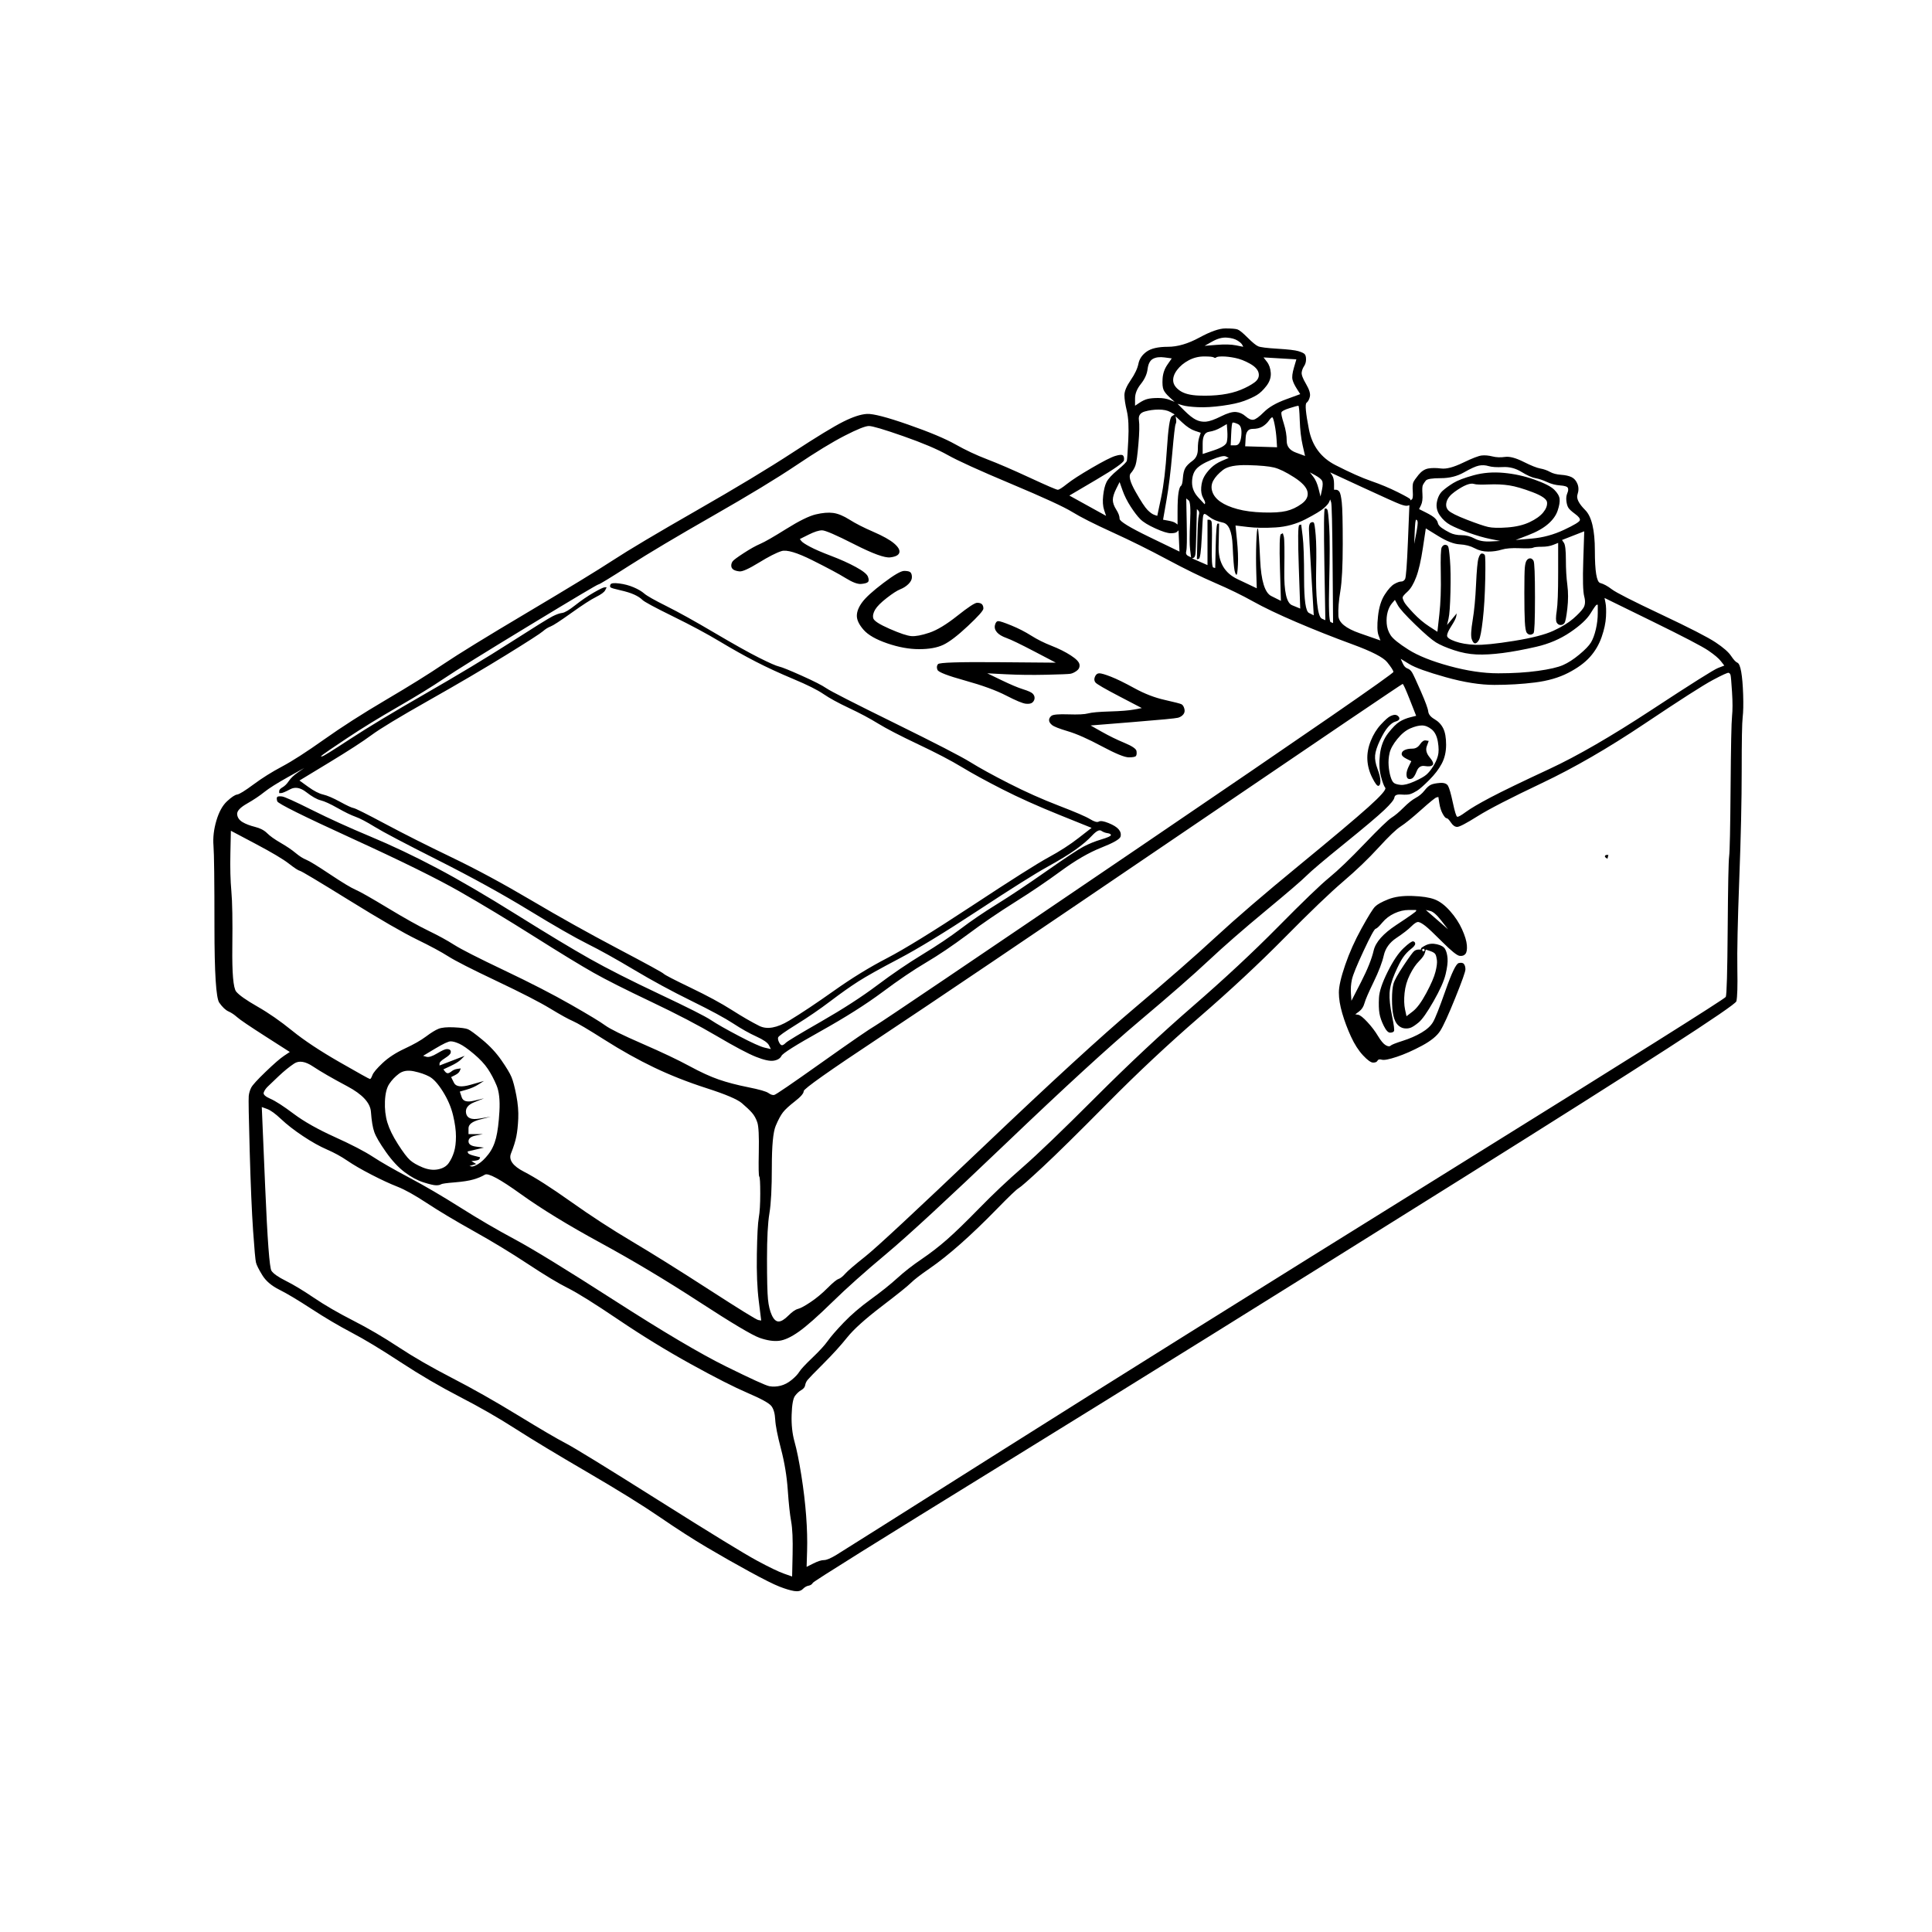 <?xml version="1.0" encoding="UTF-8" standalone="no"?>
<!DOCTYPE svg PUBLIC "-//W3C//DTD SVG 1.1//EN" "http://www.w3.org/Graphics/SVG/1.1/DTD/svg11.dtd">
<!-- Created with Vectornator (http://vectornator.io/) -->
<svg height="100%" stroke-miterlimit="10" style="fill-rule:nonzero;clip-rule:evenodd;stroke-linecap:round;stroke-linejoin:round;" version="1.1" viewBox="0 0 2048 2048" width="100%" xml:space="preserve" xmlns="http://www.w3.org/2000/svg" xmlns:vectornator="http://vectornator.io" xmlns:xlink="http://www.w3.org/1999/xlink">
<defs/>
<g id="Ebene-1" vectornator:layerName="Ebene 1">
<path d="M1271.3 357.888C1259.35 364.373 1248.26 367.616 1238.02 367.616C1227.78 367.616 1220.27 369.323 1215.49 372.736C1210.71 376.149 1207.81 380.416 1206.78 385.536C1205.76 390.656 1203.03 396.459 1198.59 402.944C1194.15 409.429 1191.94 414.72 1191.94 418.816C1191.94 422.912 1192.79 428.544 1194.5 435.712C1196.2 442.88 1196.71 453.12 1196.03 466.432C1195.35 479.744 1194.84 487.083 1194.5 488.448C1194.15 489.813 1190.91 493.056 1184.77 498.176C1178.62 503.296 1174.7 507.563 1172.99 510.976C1171.29 514.389 1170.09 519.168 1169.41 525.312C1168.73 531.456 1169.07 536.576 1170.43 540.672C1171.11 542.72 1171.8 544.768 1172.48 546.816C1165.99 543.232 1159.51 539.648 1153.02 536.064C1146.54 532.48 1140.05 528.896 1133.57 525.312C1143.13 519.68 1152.68 514.048 1162.24 508.416C1181.35 497.152 1191.08 490.325 1191.42 487.936C1191.77 485.547 1191.42 483.84 1190.4 482.816C1189.38 481.792 1186.65 481.963 1182.21 483.328C1177.77 484.693 1169.41 488.96 1157.12 496.128C1144.83 503.296 1136.13 508.928 1131.01 513.024C1125.89 517.12 1122.65 519.168 1121.28 519.168C1119.91 519.168 1110.02 514.901 1091.58 506.368C1073.15 497.835 1058.13 491.349 1046.53 486.912C1034.92 482.475 1023.66 477.184 1012.74 471.04C1001.81 464.896 985.088 457.899 962.56 450.048C940.032 442.197 925.525 438.443 919.04 438.784C912.555 439.125 904.192 441.856 893.952 446.976C883.712 452.096 865.792 463.019 840.192 479.744C814.592 496.469 780.629 516.949 738.304 541.184C695.979 565.419 666.453 582.997 649.728 593.92C633.003 604.843 602.795 623.275 559.104 649.216C515.413 675.157 485.717 693.419 470.016 704C454.315 714.581 434.005 727.211 409.088 741.888C384.171 756.565 362.325 770.56 343.552 783.872C324.779 797.184 309.931 806.741 299.008 812.544C288.085 818.347 278.016 824.661 268.8 831.488C259.584 838.315 253.781 841.899 251.392 842.24C249.003 842.581 245.419 844.971 240.64 849.408C235.861 853.845 232.107 860.672 229.376 869.888C226.645 879.104 225.621 887.979 226.304 896.512C226.987 905.045 227.328 933.717 227.328 982.528C227.328 1031.34 229.035 1058.13 232.448 1062.91C235.861 1067.69 239.104 1070.76 242.176 1072.13C245.248 1073.49 248.32 1075.54 251.392 1078.27C254.464 1081 264.533 1087.83 281.6 1098.75C290.133 1104.21 298.667 1109.67 307.2 1115.14C305.152 1116.5 303.104 1117.87 301.056 1119.23C296.96 1121.96 290.475 1127.59 281.6 1136.13C272.725 1144.66 267.605 1150.29 266.24 1153.02C264.875 1155.75 264.021 1158.66 263.68 1161.73C263.339 1164.8 263.68 1184.43 264.704 1220.61C265.728 1256.79 266.923 1284.78 268.288 1304.58C269.653 1324.37 270.677 1335.64 271.36 1338.37C272.043 1341.1 274.261 1345.54 278.016 1351.68C281.771 1357.82 287.744 1362.94 295.936 1367.04C304.128 1371.14 315.563 1377.96 330.24 1387.52C344.917 1397.08 359.083 1405.44 372.736 1412.61C386.389 1419.78 403.627 1430.19 424.448 1443.84C445.269 1457.49 466.261 1469.78 487.424 1480.7C508.587 1491.63 528.213 1502.89 546.304 1514.5C564.395 1526.1 589.824 1541.46 622.592 1560.58C655.36 1579.69 680.96 1595.56 699.392 1608.19C717.824 1620.82 734.549 1631.57 749.568 1640.45C764.587 1649.32 779.605 1657.86 794.624 1666.05C809.643 1674.24 820.224 1679.53 826.368 1681.92C832.512 1684.31 837.632 1685.85 841.728 1686.53C845.824 1687.21 848.896 1686.53 850.944 1684.48C852.992 1682.43 855.04 1681.24 857.088 1680.9C859.136 1680.55 860.672 1679.53 861.696 1677.82C862.72 1676.12 929.963 1634.13 1063.42 1551.87C1196.89 1469.61 1359.53 1368.41 1551.36 1248.26C1743.19 1128.11 1839.62 1065.81 1840.64 1061.38C1841.66 1056.94 1842.01 1045.5 1841.66 1027.07C1841.32 1008.64 1842.01 976.896 1843.71 931.84C1845.42 886.784 1846.27 848.384 1846.27 816.64C1846.27 784.896 1846.61 766.123 1847.3 760.32C1847.98 754.517 1848.15 746.496 1847.81 736.256C1847.47 726.016 1846.78 717.995 1845.76 712.192C1844.74 706.389 1843.37 703.147 1841.66 702.464C1839.96 701.781 1837.74 699.392 1835.01 695.296C1832.28 691.2 1826.82 686.421 1818.62 680.96C1810.43 675.499 1791.15 665.6 1760.77 651.264C1730.39 636.928 1712.98 628.053 1708.54 624.64C1704.11 621.227 1700.01 619.008 1696.26 617.984C1692.5 616.96 1690.62 605.525 1690.62 583.68C1690.62 561.835 1687.21 547.499 1680.38 540.672C1673.56 533.845 1670.83 528.384 1672.19 524.288C1673.56 520.192 1673.56 516.437 1672.19 513.024C1670.83 509.611 1668.78 507.221 1666.05 505.856C1663.32 504.491 1659.56 503.637 1654.78 503.296C1650.01 502.955 1646.08 501.931 1643.01 500.224C1639.94 498.517 1636.52 497.323 1632.77 496.64C1629.01 495.957 1623.04 493.568 1614.85 489.472C1606.66 485.376 1600.17 483.669 1595.39 484.352C1590.61 485.035 1586.18 484.864 1582.08 483.84C1577.98 482.816 1574.23 482.475 1570.82 482.816C1567.4 483.157 1560.75 485.717 1550.85 490.496C1540.95 495.275 1533.27 497.323 1527.81 496.64C1522.35 495.957 1517.74 495.957 1513.98 496.64C1510.23 497.323 1506.82 499.541 1503.74 503.296C1500.67 507.051 1498.79 509.781 1498.11 511.488C1497.43 513.195 1497.26 516.437 1497.6 521.216C1497.94 525.995 1497.6 528.725 1496.58 529.408C1496.06 529.749 1495.55 530.091 1495.04 530.432C1495.04 530.091 1495.04 529.749 1495.04 529.408C1495.04 528.725 1490.6 526.165 1481.73 521.728C1472.85 517.291 1463.47 513.365 1453.57 509.952C1443.67 506.539 1431.04 500.907 1415.68 493.056C1400.32 485.205 1390.93 472.576 1387.52 455.168C1384.11 437.76 1383.25 428.373 1384.96 427.008C1386.67 425.643 1387.86 423.424 1388.54 420.352C1389.23 417.28 1387.86 412.843 1384.45 407.04C1381.03 401.237 1379.5 397.141 1379.84 394.752C1380.18 392.363 1381.03 390.144 1382.4 388.096C1383.77 386.048 1384.45 383.659 1384.45 380.928C1384.45 378.197 1383.94 376.32 1382.91 375.296C1381.89 374.272 1379.67 373.248 1376.26 372.224C1372.84 371.2 1365.5 370.347 1354.24 369.664C1342.98 368.981 1336.15 368.128 1333.76 367.104C1331.37 366.08 1327.62 363.008 1322.5 357.888C1317.38 352.768 1313.79 349.867 1311.74 349.184C1309.7 348.501 1305.43 348.16 1298.94 348.16C1292.46 348.16 1283.24 351.403 1271.3 357.888ZM1300.48 357.888C1305.26 358.229 1309.01 359.253 1311.74 360.96C1314.47 362.667 1316.18 364.203 1316.86 365.568C1317.21 366.251 1317.55 366.933 1317.89 367.616C1315.33 367.104 1312.77 366.592 1310.21 366.08C1305.09 365.056 1298.26 364.885 1289.73 365.568C1285.46 365.909 1281.19 366.251 1276.93 366.592C1279.66 365.056 1282.39 363.52 1285.12 361.984C1290.58 358.912 1295.7 357.547 1300.48 357.888ZM1234.43 378.88C1236.99 379.221 1239.55 379.563 1242.11 379.904C1240.58 382.123 1239.04 384.341 1237.5 386.56C1234.43 390.997 1232.73 395.947 1232.38 401.408C1232.04 406.869 1232.38 410.795 1233.41 413.184C1234.43 415.573 1236.65 418.304 1240.06 421.376C1241.77 422.912 1243.48 424.448 1245.18 425.984C1243.48 425.301 1241.77 424.619 1240.06 423.936C1236.65 422.571 1232.55 421.888 1227.78 421.888C1223 421.888 1219.24 422.229 1216.51 422.912C1213.78 423.595 1210.88 424.96 1207.81 427.008C1206.27 428.032 1204.74 429.056 1203.2 430.08C1203.2 427.52 1203.2 424.96 1203.2 422.4C1203.2 417.28 1205.25 412.16 1209.34 407.04C1213.44 401.92 1215.83 396.629 1216.51 391.168C1217.19 385.707 1219.07 382.123 1222.14 380.416C1225.22 378.709 1229.31 378.197 1234.43 378.88ZM1276.42 377.856C1282.22 377.856 1285.63 378.197 1286.66 378.88C1287.68 379.563 1288.53 379.563 1289.22 378.88C1289.9 378.197 1292.12 377.856 1295.87 377.856C1299.63 377.856 1304.06 378.368 1309.18 379.392C1314.3 380.416 1319.59 382.464 1325.06 385.536C1330.52 388.608 1333.59 392.021 1334.27 395.776C1334.95 399.531 1333.42 402.773 1329.66 405.504C1325.91 408.235 1321.13 410.795 1315.33 413.184C1309.53 415.573 1302.87 417.28 1295.36 418.304C1287.85 419.328 1279.66 419.669 1270.78 419.328C1261.91 418.987 1255.25 417.28 1250.82 414.208C1246.38 411.136 1243.99 407.723 1243.65 403.968C1243.31 400.213 1244.67 396.288 1247.74 392.192C1250.82 388.096 1254.91 384.683 1260.03 381.952C1265.15 379.221 1270.61 377.856 1276.42 377.856ZM1339.39 378.88C1345.19 379.221 1351 379.563 1356.8 379.904C1362.6 380.245 1368.41 380.587 1374.21 380.928C1373.35 383.829 1372.5 386.731 1371.65 389.632C1369.94 395.435 1369.43 399.701 1370.11 402.432C1370.79 405.163 1372.33 408.405 1374.72 412.16C1375.91 414.037 1377.11 415.915 1378.3 417.792C1373.18 419.669 1368.06 421.547 1362.94 423.424C1352.7 427.179 1345.02 431.616 1339.9 436.736C1334.78 441.856 1331.03 444.587 1328.64 444.928C1326.25 445.269 1323.52 444.075 1320.45 441.344C1317.38 438.613 1313.96 437.077 1310.21 436.736C1306.45 436.395 1301.16 437.931 1294.34 441.344C1287.51 444.757 1282.22 446.635 1278.46 446.976C1274.71 447.317 1271.13 446.635 1267.71 444.928C1264.3 443.221 1260.2 439.979 1255.42 435.2C1253.03 432.811 1250.65 430.421 1248.26 428.032C1249.96 428.544 1251.67 429.056 1253.38 429.568C1256.79 430.592 1262.25 431.275 1269.76 431.616C1277.27 431.957 1285.97 431.445 1295.87 430.08C1305.77 428.715 1313.45 427.008 1318.91 424.96C1324.37 422.912 1328.81 420.864 1332.22 418.816C1335.64 416.768 1339.05 413.525 1342.46 409.088C1345.88 404.651 1347.41 400.043 1347.07 395.264C1346.73 390.485 1345.37 386.56 1342.98 383.488C1341.78 381.952 1340.59 380.416 1339.39 378.88ZM1376.26 430.08C1376.94 430.08 1377.45 435.2 1377.79 445.44C1378.13 455.68 1379.16 464.555 1380.86 472.064C1381.72 475.819 1382.57 479.573 1383.42 483.328C1380.18 482.133 1376.94 480.939 1373.7 479.744C1367.21 477.355 1363.97 473.259 1363.97 467.456C1363.97 461.653 1362.94 455.509 1360.9 449.024C1358.85 442.539 1357.99 438.613 1358.34 437.248C1358.68 435.883 1361.58 434.347 1367.04 432.64C1372.5 430.933 1375.57 430.08 1376.26 430.08ZM1228.29 434.176C1233.41 434.176 1237.5 435.029 1240.58 436.736C1242.11 437.589 1243.65 438.443 1245.18 439.296C1244.16 439.979 1243.14 440.661 1242.11 441.344C1240.06 442.709 1238.36 454.144 1236.99 475.648C1235.63 497.152 1233.58 514.389 1230.85 527.36C1229.48 533.845 1228.12 540.331 1226.75 546.816C1225.73 546.475 1224.7 546.133 1223.68 545.792C1221.63 545.109 1219.24 543.403 1216.51 540.672C1213.78 537.941 1209.51 531.456 1203.71 521.216C1197.91 510.976 1196.2 504.491 1198.59 501.76C1200.98 499.029 1202.69 496.128 1203.71 493.056C1204.74 489.984 1205.76 482.475 1206.78 470.528C1207.81 458.581 1207.98 450.219 1207.3 445.44C1206.61 440.661 1208.66 437.589 1213.44 436.224C1218.22 434.859 1223.17 434.176 1228.29 434.176ZM1246.21 441.344C1248.6 443.563 1250.99 445.781 1253.38 448C1258.15 452.437 1262.59 455.339 1266.69 456.704C1268.74 457.387 1270.78 458.069 1272.83 458.752C1272.32 460.288 1271.81 461.824 1271.3 463.36C1270.27 466.432 1269.76 470.699 1269.76 476.16C1269.76 481.621 1267.88 485.717 1264.13 488.448C1260.37 491.179 1257.81 493.739 1256.45 496.128C1255.08 498.517 1254.23 502.101 1253.89 506.88C1253.55 511.659 1252.86 514.389 1251.84 515.072C1250.82 515.755 1249.96 518.144 1249.28 522.24C1248.6 526.336 1248.26 532.992 1248.26 542.208C1248.26 546.816 1248.26 551.424 1248.26 556.032C1247.57 555.52 1246.89 555.008 1246.21 554.496C1244.84 553.472 1242.28 552.619 1238.53 551.936C1236.65 551.595 1234.77 551.253 1232.9 550.912C1234.09 544.085 1235.29 537.259 1236.48 530.432C1238.87 516.779 1240.92 500.224 1242.62 480.768C1244.33 461.312 1245.53 450.901 1246.21 449.536C1246.89 448.171 1247.06 446.464 1246.72 444.416C1246.55 443.392 1246.38 442.368 1246.21 441.344ZM1348.61 442.368C1349.29 442.368 1350.14 444.928 1351.17 450.048C1352.19 455.168 1352.87 460.459 1353.22 465.92C1353.39 468.651 1353.56 471.381 1353.73 474.112C1348.1 473.941 1342.46 473.771 1336.83 473.6C1331.2 473.429 1325.57 473.259 1319.94 473.088C1320.11 470.016 1320.28 466.944 1320.45 463.872C1320.79 457.728 1323.18 454.656 1327.62 454.656C1332.05 454.656 1335.64 453.803 1338.37 452.096C1341.1 450.389 1343.32 448.341 1345.02 445.952C1346.73 443.563 1347.93 442.368 1348.61 442.368ZM1312.26 449.536C1315.33 450.901 1316.52 454.997 1315.84 461.824C1315.16 468.651 1313.11 472.064 1309.7 472.064C1307.99 472.064 1306.28 472.064 1304.58 472.064C1304.75 468.139 1304.92 464.213 1305.09 460.288C1305.43 452.437 1305.94 448.341 1306.62 448C1307.31 447.659 1309.18 448.171 1312.26 449.536ZM1300.48 449.536C1300.65 451.925 1300.82 454.315 1300.99 456.704C1301.33 461.483 1301.16 465.408 1300.48 468.48C1299.8 471.552 1295.36 474.453 1287.17 477.184C1283.07 478.549 1278.98 479.915 1274.88 481.28C1274.88 477.525 1274.88 473.771 1274.88 470.016C1274.88 462.507 1277.1 458.411 1281.54 457.728C1285.97 457.045 1290.24 455.509 1294.34 453.12C1296.38 451.925 1298.43 450.731 1300.48 449.536ZM921.088 451.584C924.843 451.584 936.96 455.168 957.44 462.336C977.92 469.504 993.621 476.16 1004.54 482.304C1015.47 488.448 1037.99 498.688 1072.13 513.024C1106.26 527.36 1127.77 537.259 1136.64 542.72C1145.51 548.181 1159.68 555.349 1179.14 564.224C1198.59 573.099 1217.88 582.656 1236.99 592.896C1256.11 603.136 1273.17 611.499 1288.19 617.984C1303.21 624.469 1316.52 630.955 1328.13 637.44C1339.73 643.925 1355.09 651.264 1374.21 659.456C1393.32 667.648 1413.12 675.499 1433.6 683.008C1454.08 690.517 1466.37 696.832 1470.46 701.952C1474.56 707.072 1476.78 710.485 1477.12 712.192C1477.46 713.899 1387.69 775.851 1207.81 898.048C1027.93 1020.25 934.741 1083.22 928.256 1086.98C921.771 1090.73 902.656 1103.87 870.912 1126.4C839.168 1148.93 822.443 1160.36 820.736 1160.7C819.029 1161.05 816.981 1160.36 814.592 1158.66C812.203 1156.95 805.035 1154.9 793.088 1152.51C781.141 1150.12 770.731 1147.39 761.856 1144.32C752.981 1141.25 742.571 1136.47 730.624 1129.98C718.677 1123.5 702.123 1115.65 680.96 1106.43C659.797 1097.22 646.656 1090.73 641.536 1086.98C636.416 1083.22 624.299 1075.88 605.184 1064.96C586.069 1054.04 562.517 1041.92 534.528 1028.61C506.539 1015.3 488.789 1006.25 481.28 1001.47C473.771 996.693 464.725 991.744 454.144 986.624C443.563 981.504 429.227 973.483 411.136 962.56C393.045 951.637 381.611 945.152 376.832 943.104C372.053 941.056 363.008 935.595 349.696 926.72C336.384 917.845 328.021 912.725 324.608 911.36C321.195 909.995 317.44 907.605 313.344 904.192C309.248 900.779 303.957 897.195 297.472 893.44C290.987 889.685 286.208 886.272 283.136 883.2C280.064 880.128 275.797 877.909 270.336 876.544C264.875 875.179 260.437 873.472 257.024 871.424C253.611 869.376 251.733 866.645 251.392 863.232C251.051 859.819 254.464 856.064 261.632 851.968C268.8 847.872 274.944 843.776 280.064 839.68C285.184 835.584 293.547 830.293 305.152 823.808C310.955 820.565 316.757 817.323 322.56 814.08C320.341 815.616 318.123 817.152 315.904 818.688C311.467 821.76 308.224 824.832 306.176 827.904C304.128 830.976 301.909 833.195 299.52 834.56C297.131 835.925 295.936 837.291 295.936 838.656C295.936 839.339 295.936 840.021 295.936 840.704C296.619 840.704 297.301 840.704 297.984 840.704C299.349 840.704 302.592 839.339 307.712 836.608C312.832 833.877 318.464 834.901 324.608 839.68C330.752 844.459 335.872 847.36 339.968 848.384C344.064 849.408 350.037 852.139 357.888 856.576C365.739 861.013 372.053 864.085 376.832 865.792C381.611 867.499 388.437 871.083 397.312 876.544C406.187 882.005 428.544 893.781 464.384 911.872C500.224 929.963 532.139 947.541 560.128 964.608C588.117 981.675 608.939 993.621 622.592 1000.45C636.245 1007.27 652.8 1016.49 672.256 1028.1C691.712 1039.7 711.851 1050.62 732.672 1060.86C753.493 1071.1 768.341 1079.13 777.216 1084.93C786.091 1090.73 794.283 1095.34 801.792 1098.75C809.301 1102.17 813.739 1105.24 815.104 1107.97C815.787 1109.33 816.469 1110.7 817.152 1112.06C814.933 1111.55 812.715 1111.04 810.496 1110.53C806.059 1109.5 797.013 1105.41 783.36 1098.24C769.707 1091.07 759.808 1085.44 753.664 1081.34C747.52 1077.25 729.259 1068.03 698.88 1053.7C668.501 1039.36 643.925 1026.9 625.152 1016.32C606.379 1005.74 580.608 990.208 547.84 969.728C515.072 949.248 486.741 932.693 462.848 920.064C438.955 907.435 415.573 896.341 392.704 886.784C369.835 877.227 349.184 867.84 330.752 858.624C312.32 849.408 301.739 844.629 299.008 844.288C296.277 843.947 294.571 844.117 293.888 844.8C293.205 845.483 293.205 847.019 293.888 849.408C294.571 851.797 321.024 864.939 373.248 888.832C425.472 912.725 463.531 931.499 487.424 945.152C511.317 958.805 537.6 974.677 566.272 992.768C594.944 1010.86 615.936 1023.66 629.248 1031.17C642.56 1038.68 662.869 1048.92 690.176 1061.89C717.483 1074.86 740.693 1086.98 759.808 1098.24C778.923 1109.5 792.747 1116.84 801.28 1120.26C809.813 1123.67 816.128 1125.03 820.224 1124.35C824.32 1123.67 827.051 1121.96 828.416 1119.23C829.781 1116.5 843.605 1107.8 869.888 1093.12C896.171 1078.44 918.016 1064.62 935.424 1051.65C952.832 1038.68 968.192 1028.27 981.504 1020.42C994.816 1012.57 1009.49 1002.67 1025.54 990.72C1041.58 978.773 1058.3 967.339 1075.71 956.416C1093.12 945.493 1109.5 934.4 1124.86 923.136C1140.22 911.872 1154.39 903.68 1167.36 898.56C1180.33 893.44 1187.16 889.515 1187.84 886.784C1188.52 884.053 1187.84 881.493 1185.79 879.104C1183.74 876.715 1180.16 874.496 1175.04 872.448C1169.92 870.4 1166.51 869.888 1164.8 870.912C1163.09 871.936 1160.02 871.083 1155.58 868.352C1151.15 865.621 1140.05 860.843 1122.3 854.016C1104.55 847.189 1086.98 839.339 1069.57 830.464C1052.16 821.589 1038.51 814.08 1028.61 807.936C1018.71 801.792 991.915 787.968 948.224 766.464C904.533 744.96 880.469 732.672 876.032 729.6C871.595 726.528 862.891 722.091 849.92 716.288C836.949 710.485 828.928 707.243 825.856 706.56C822.784 705.877 815.787 702.805 804.864 697.344C793.941 691.883 778.069 683.008 757.248 670.72C736.427 658.432 719.531 649.045 706.56 642.56C693.589 636.075 685.739 631.637 683.008 629.248C680.277 626.859 676.523 624.64 671.744 622.592C666.965 620.544 661.845 619.179 656.384 618.496C650.923 617.813 647.851 618.155 647.168 619.52C646.485 620.885 646.485 621.909 647.168 622.592C647.851 623.275 651.264 624.299 657.408 625.664C663.552 627.029 668.501 628.565 672.256 630.272C676.011 631.979 678.912 633.856 680.96 635.904C683.008 637.952 693.76 643.755 713.216 653.312C732.672 662.869 749.227 671.744 762.88 679.936C776.533 688.128 789.333 695.296 801.28 701.44C813.227 707.584 826.539 713.728 841.216 719.872C855.893 726.016 866.475 731.307 872.96 735.744C879.445 740.181 888.491 745.131 900.096 750.592C911.701 756.053 921.941 761.515 930.816 766.976C939.691 772.437 953.856 779.776 973.312 788.992C992.768 798.208 1008.13 806.229 1019.39 813.056C1030.66 819.883 1044.99 827.733 1062.4 836.608C1079.81 845.483 1099.95 854.528 1122.82 863.744C1134.25 868.352 1145.69 872.96 1157.12 877.568C1152.51 881.152 1147.9 884.736 1143.3 888.32C1134.08 895.488 1123.5 902.315 1111.55 908.8C1099.61 915.285 1072.64 932.352 1030.66 960C988.672 987.648 958.464 1006.25 940.032 1015.81C921.6 1025.37 902.997 1036.8 884.224 1050.11C865.451 1063.42 849.579 1074.01 836.608 1081.86C823.637 1089.71 813.056 1091.58 804.864 1087.49C796.672 1083.39 786.944 1077.76 775.68 1070.59C764.416 1063.42 749.909 1055.57 732.16 1047.04C714.411 1038.51 704.853 1033.56 703.488 1032.19C702.123 1030.83 685.909 1021.95 654.848 1005.57C623.787 989.184 593.237 972.117 563.2 954.368C533.163 936.619 505.003 921.429 478.72 908.8C452.437 896.171 429.056 884.395 408.576 873.472C388.096 862.549 376.832 856.917 374.784 856.576C372.736 856.235 367.957 854.016 360.448 849.92C352.939 845.824 346.965 843.264 342.528 842.24C338.091 841.216 332.8 838.485 326.656 834.048C323.584 831.829 320.512 829.611 317.44 827.392C327.851 821.077 338.261 814.763 348.672 808.448C369.493 795.819 384.512 786.091 393.728 779.264C402.944 772.437 423.253 760.149 454.656 742.4C486.059 724.651 513.365 708.608 536.576 694.272C559.787 679.936 572.757 671.573 575.488 669.184C578.219 666.795 580.949 665.088 583.68 664.064C586.411 663.04 593.749 658.261 605.696 649.728C617.643 641.195 626.347 635.563 631.808 632.832C637.269 630.101 640.512 627.712 641.536 625.664C642.048 624.64 642.56 623.616 643.072 622.592C642.389 622.592 641.707 622.592 641.024 622.592C639.659 622.592 635.733 624.469 629.248 628.224C622.763 631.979 616.277 636.416 609.792 641.536C603.307 646.656 598.699 649.387 595.968 649.728C593.237 650.069 589.824 651.264 585.728 653.312C581.632 655.36 566.784 664.576 541.184 680.96C515.584 697.344 485.547 715.435 451.072 735.232C416.597 755.029 389.973 771.072 371.2 783.36C352.427 795.648 342.528 801.792 341.504 801.792C340.992 801.792 340.48 801.792 339.968 801.792C340.821 801.109 341.675 800.427 342.528 799.744C344.235 798.379 352.768 792.576 368.128 782.336C383.488 772.096 401.237 761.173 421.376 749.568C441.515 737.963 457.899 727.893 470.528 719.36C483.157 710.827 513.365 692.053 561.152 663.04C608.939 634.027 633.344 619.52 634.368 619.52C635.392 619.52 646.315 612.864 667.136 599.552C687.957 586.24 717.483 568.661 755.712 546.816C793.941 524.971 823.467 507.051 844.288 493.056C865.109 479.061 882.176 468.651 895.488 461.824C908.8 454.997 917.333 451.584 921.088 451.584ZM1299.46 483.84C1300.48 484.352 1301.5 484.864 1302.53 485.376C1300.14 486.4 1297.75 487.424 1295.36 488.448C1290.58 490.496 1286.66 493.056 1283.58 496.128C1280.51 499.2 1278.12 502.272 1276.42 505.344C1274.71 508.416 1273.69 512.171 1273.34 516.608C1273 521.045 1273.69 524.8 1275.39 527.872C1277.1 530.944 1277.78 532.821 1277.44 533.504C1277.27 533.845 1277.1 534.187 1276.93 534.528C1274.71 532.139 1272.49 529.749 1270.27 527.36C1265.83 522.581 1263.62 517.291 1263.62 511.488C1263.62 505.685 1264.98 501.077 1267.71 497.664C1270.44 494.251 1275.9 490.837 1284.1 487.424C1292.29 484.011 1297.41 482.816 1299.46 483.84ZM1323.01 493.056C1335.98 493.397 1345.19 494.251 1350.66 495.616C1356.12 496.981 1363.11 500.395 1371.65 505.856C1380.18 511.317 1384.96 516.437 1385.98 521.216C1387.01 525.995 1384.96 530.261 1379.84 534.016C1374.72 537.771 1369.26 540.331 1363.46 541.696C1357.65 543.061 1349.46 543.573 1338.88 543.232C1328.3 542.891 1319.25 541.696 1311.74 539.648C1304.23 537.6 1298.26 535.04 1293.82 531.968C1289.39 528.896 1286.49 525.312 1285.12 521.216C1283.75 517.12 1284.1 513.195 1286.14 509.44C1288.19 505.685 1291.61 501.931 1296.38 498.176C1301.16 494.421 1310.04 492.715 1323.01 493.056ZM1577.98 494.08C1581.4 495.104 1586.52 495.445 1593.34 495.104C1600.17 494.763 1606.66 496.469 1612.8 500.224C1618.94 503.979 1623.89 506.197 1627.65 506.88C1631.4 507.563 1635.5 508.928 1639.94 510.976C1644.37 513.024 1648.98 514.219 1653.76 514.56C1658.54 514.901 1661.27 515.755 1661.95 517.12C1662.63 518.485 1662.46 520.363 1661.44 522.752C1660.42 525.141 1660.07 527.872 1660.42 530.944C1660.76 534.016 1661.44 536.405 1662.46 538.112C1663.49 539.819 1665.88 542.037 1669.63 544.768C1673.39 547.499 1675.09 549.717 1674.75 551.424C1674.41 553.131 1668.78 556.544 1657.86 561.664C1646.93 566.784 1635.67 569.856 1624.06 570.88C1618.26 571.392 1612.46 571.904 1606.66 572.416C1611.09 570.709 1615.53 569.003 1619.97 567.296C1628.84 563.883 1635.84 559.957 1640.96 555.52C1646.08 551.083 1649.49 546.304 1651.2 541.184C1652.91 536.064 1653.59 531.968 1653.25 528.896C1652.91 525.824 1651.03 522.581 1647.62 519.168C1644.2 515.755 1637.21 512.171 1626.62 508.416C1616.04 504.661 1605.12 502.272 1593.86 501.248C1582.59 500.224 1572.01 501.077 1562.11 503.808C1552.21 506.539 1545.05 509.269 1540.61 512C1536.17 514.731 1532.42 517.461 1529.34 520.192C1526.27 522.923 1524.22 526.848 1523.2 531.968C1522.18 537.088 1523.2 541.867 1526.27 546.304C1529.34 550.741 1533.1 554.155 1537.54 556.544C1541.97 558.933 1548.46 561.664 1556.99 564.736C1565.53 567.808 1573.21 570.027 1580.03 571.392C1583.45 572.075 1586.86 572.757 1590.27 573.44C1586.86 573.611 1583.45 573.781 1580.03 573.952C1573.21 574.293 1567.57 573.269 1563.14 570.88C1558.7 568.491 1554.09 567.296 1549.31 567.296C1544.53 567.296 1540.44 566.443 1537.02 564.736C1533.61 563.029 1530.71 561.323 1528.32 559.616C1525.93 557.909 1524.57 556.203 1524.22 554.496C1523.88 552.789 1522.86 551.083 1521.15 549.376C1519.45 547.669 1516.2 545.621 1511.42 543.232C1509.03 542.037 1506.65 540.843 1504.26 539.648C1504.94 538.283 1505.62 536.917 1506.3 535.552C1507.67 532.821 1508.18 528.896 1507.84 523.776C1507.5 518.656 1507.67 515.413 1508.35 514.048C1509.03 512.683 1510.06 511.147 1511.42 509.44C1512.79 507.733 1518.08 506.88 1527.3 506.88C1536.51 506.88 1544.7 504.832 1551.87 500.736C1559.04 496.64 1564.33 494.251 1567.74 493.568C1571.16 492.885 1574.57 493.056 1577.98 494.08ZM1388.54 500.736C1390.42 501.76 1392.3 502.784 1394.18 503.808C1397.93 505.856 1400.32 507.733 1401.34 509.44C1402.37 511.147 1402.37 514.389 1401.34 519.168C1400.83 521.557 1400.32 523.947 1399.81 526.336C1399.13 523.605 1398.44 520.875 1397.76 518.144C1396.39 512.683 1394.52 508.416 1392.13 505.344C1390.93 503.808 1389.74 502.272 1388.54 500.736ZM1410.05 500.736C1421.48 506.027 1432.92 511.317 1444.35 516.608C1467.22 527.189 1480.53 533.163 1484.29 534.528C1488.04 535.893 1490.6 536.405 1491.97 536.064C1492.65 535.893 1493.33 535.723 1494.02 535.552C1493.5 548.181 1492.99 560.811 1492.48 573.44C1491.46 598.699 1490.43 612.181 1489.41 613.888C1488.38 615.595 1487.02 616.448 1485.31 616.448C1483.61 616.448 1481.22 617.301 1478.14 619.008C1475.07 620.715 1471.66 624.469 1467.9 630.272C1464.15 636.075 1461.76 643.755 1460.74 653.312C1459.71 662.869 1459.88 669.525 1461.25 673.28C1461.93 675.157 1462.61 677.035 1463.3 678.912C1455.96 676.352 1448.62 673.792 1441.28 671.232C1426.6 666.112 1419.09 659.968 1418.75 652.8C1418.41 645.632 1419.09 636.928 1420.8 626.688C1422.51 616.448 1423.36 599.723 1423.36 576.512C1423.36 553.301 1423.02 538.624 1422.34 532.48C1421.65 526.336 1420.8 522.581 1419.78 521.216C1418.75 519.851 1417.56 519.168 1416.19 519.168C1415.51 519.168 1414.83 519.168 1414.14 519.168C1414.14 517.12 1414.14 515.072 1414.14 513.024C1414.14 508.928 1413.46 505.856 1412.1 503.808C1411.41 502.784 1410.73 501.76 1410.05 500.736ZM1186.82 510.976C1187.84 513.877 1188.86 516.779 1189.89 519.68C1191.94 525.483 1194.84 531.285 1198.59 537.088C1202.35 542.891 1205.76 547.328 1208.83 550.4C1211.9 553.472 1217.19 556.715 1224.7 560.128C1232.21 563.541 1237.67 565.248 1241.09 565.248C1244.5 565.248 1246.72 564.736 1247.74 563.712C1248.26 563.2 1248.77 562.688 1249.28 562.176C1249.45 565.931 1249.62 569.685 1249.79 573.44C1249.96 577.195 1250.13 580.949 1250.3 584.704C1239.72 579.584 1229.14 574.464 1218.56 569.344C1197.4 559.104 1186.82 552.619 1186.82 549.888C1186.82 547.157 1185.62 543.915 1183.23 540.16C1180.84 536.405 1179.65 532.992 1179.65 529.92C1179.65 526.848 1180.84 522.923 1183.23 518.144C1184.43 515.755 1185.62 513.365 1186.82 510.976ZM1562.62 513.024C1564.67 513.707 1569.79 513.877 1577.98 513.536C1586.18 513.195 1593.51 513.536 1600 514.56C1606.49 515.584 1614.68 517.973 1624.58 521.728C1634.47 525.483 1639.59 529.067 1639.94 532.48C1640.28 535.893 1638.91 539.477 1635.84 543.232C1632.77 546.987 1627.99 550.4 1621.5 553.472C1615.02 556.544 1607.17 558.421 1597.95 559.104C1588.74 559.787 1581.91 559.616 1577.47 558.592C1573.03 557.568 1565.53 555.008 1554.94 550.912C1544.36 546.816 1537.88 543.573 1535.49 541.184C1533.1 538.795 1532.42 535.723 1533.44 531.968C1534.46 528.213 1537.37 524.629 1542.14 521.216C1546.92 517.803 1551.02 515.413 1554.43 514.048C1557.85 512.683 1560.58 512.341 1562.62 513.024ZM1257.47 528.384C1258.33 529.067 1259.18 529.749 1260.03 530.432C1261.74 531.797 1262.25 539.477 1261.57 553.472C1260.89 567.467 1260.89 577.195 1261.57 582.656C1261.91 585.387 1262.25 588.117 1262.59 590.848C1261.57 590.336 1260.54 589.824 1259.52 589.312C1257.47 588.288 1256.79 586.581 1257.47 584.192C1258.15 581.803 1258.33 571.904 1257.98 554.496C1257.81 545.792 1257.64 537.088 1257.47 528.384ZM1410.05 529.408C1410.39 530.432 1410.73 531.456 1411.07 532.48C1411.75 534.528 1412.27 556.373 1412.61 598.016C1412.78 618.837 1412.95 639.659 1413.12 660.48C1412.27 660.139 1411.41 659.797 1410.56 659.456C1408.85 658.773 1408.34 644.608 1409.02 616.96C1409.71 589.312 1409.71 569.856 1409.02 558.592C1408.34 547.328 1407.66 541.184 1406.98 540.16C1406.29 539.136 1405.44 538.795 1404.42 539.136C1403.39 539.477 1403.22 559.275 1403.9 598.528C1404.25 618.155 1404.59 637.781 1404.93 657.408C1403.73 656.896 1402.54 656.384 1401.34 655.872C1398.95 654.848 1397.25 649.387 1396.22 639.488C1395.2 629.589 1394.86 617.131 1395.2 602.112C1395.54 587.093 1395.37 575.488 1394.69 567.296C1394.01 559.104 1393.32 554.667 1392.64 553.984C1391.96 553.301 1390.93 553.301 1389.57 553.984C1388.2 554.667 1387.52 556.885 1387.52 560.64C1387.52 564.395 1388.37 580.608 1390.08 609.28C1390.93 623.616 1391.79 637.952 1392.64 652.288C1390.93 651.435 1389.23 650.581 1387.52 649.728C1384.11 648.021 1382.4 636.075 1382.4 613.888C1382.4 591.701 1381.89 576.512 1380.86 568.32C1380.35 564.224 1379.84 560.128 1379.33 556.032C1378.65 556.203 1377.96 556.373 1377.28 556.544C1375.91 556.885 1375.74 571.733 1376.77 601.088C1377.28 615.765 1377.79 630.443 1378.3 645.12C1375.4 643.925 1372.5 642.731 1369.6 641.536C1363.8 639.147 1361.07 627.029 1361.41 605.184C1361.75 583.339 1361.58 571.221 1360.9 568.832C1360.55 567.637 1360.21 566.443 1359.87 565.248C1359.19 565.589 1358.51 565.931 1357.82 566.272C1356.46 566.955 1356.12 578.901 1356.8 602.112C1357.14 613.717 1357.48 625.323 1357.82 636.928C1354.41 635.221 1351 633.515 1347.58 631.808C1340.76 628.395 1336.83 615.595 1335.81 593.408C1334.78 571.221 1333.93 560.128 1333.25 560.128C1332.57 560.128 1332.05 565.248 1331.71 575.488C1331.37 585.728 1331.37 596.309 1331.71 607.232C1331.88 612.693 1332.05 618.155 1332.22 623.616C1325.4 620.373 1318.57 617.131 1311.74 613.888C1298.09 607.403 1291.43 595.968 1291.78 579.584C1291.95 571.392 1292.12 563.2 1292.29 555.008C1291.78 555.008 1291.26 555.008 1290.75 555.008C1289.73 555.008 1289.05 562.859 1288.7 578.56C1288.53 586.411 1288.36 594.261 1288.19 602.112C1287.51 601.941 1286.83 601.771 1286.14 601.6C1284.78 601.259 1284.27 593.237 1284.61 577.536C1284.95 561.835 1284.78 553.472 1284.1 552.448C1283.41 551.424 1282.56 550.912 1281.54 550.912C1281.02 550.912 1280.51 550.912 1280 550.912C1280 558.933 1280 566.955 1280 574.976C1280 582.997 1280 591.019 1280 599.04C1277.27 597.845 1274.54 596.651 1271.81 595.456C1269.08 594.261 1266.35 593.067 1263.62 591.872C1264.13 591.701 1264.64 591.531 1265.15 591.36C1266.18 591.019 1266.86 589.653 1267.2 587.264C1267.54 584.875 1267.88 576.341 1268.22 561.664C1268.39 554.325 1268.57 546.987 1268.74 539.648C1269.25 540.16 1269.76 540.672 1270.27 541.184C1271.3 542.208 1271.47 543.915 1270.78 546.304C1270.1 548.693 1269.59 557.056 1269.25 571.392C1269.08 578.56 1268.91 585.728 1268.74 592.896C1269.42 592.725 1270.1 592.555 1270.78 592.384C1272.15 592.043 1273.17 584.704 1273.86 570.368C1274.54 556.032 1275.05 548.181 1275.39 546.816C1275.73 545.451 1276.25 544.768 1276.93 544.768C1277.61 544.768 1279.49 545.963 1282.56 548.352C1285.63 550.741 1290.24 552.619 1296.38 553.984C1302.53 555.349 1305.94 563.371 1306.62 578.048C1307.31 592.725 1307.99 601.6 1308.67 604.672C1309.35 607.744 1310.04 609.28 1310.72 609.28C1311.4 609.28 1311.91 605.696 1312.26 598.528C1312.6 591.36 1312.26 582.656 1311.23 572.416C1310.72 567.296 1310.21 562.176 1309.7 557.056C1313.96 557.568 1318.23 558.08 1322.5 558.592C1331.03 559.616 1340.93 559.787 1352.19 559.104C1363.46 558.421 1374.04 555.52 1383.94 550.4C1393.83 545.28 1400.32 541.355 1403.39 538.624C1406.46 535.893 1408.34 533.675 1409.02 531.968C1409.37 531.115 1409.71 530.261 1410.05 529.408ZM864.768 545.28C857.6 546.987 847.189 552.107 833.536 560.64C819.883 569.173 810.667 574.464 805.888 576.512C801.109 578.56 795.307 581.803 788.48 586.24C781.653 590.677 777.728 593.579 776.704 594.944C775.68 596.309 775.168 597.845 775.168 599.552C775.168 601.259 775.851 602.624 777.216 603.648C778.581 604.672 780.8 605.355 783.872 605.696C786.944 606.037 793.771 602.965 804.352 596.48C814.933 589.995 822.955 585.899 828.416 584.192C833.877 582.485 844.8 585.728 861.184 593.92C877.568 602.112 889.344 608.427 896.512 612.864C903.68 617.301 909.141 619.349 912.896 619.008C916.651 618.667 919.04 617.984 920.064 616.96C921.088 615.936 921.088 614.059 920.064 611.328C919.04 608.597 914.773 605.184 907.264 601.088C899.755 596.992 891.051 593.067 881.152 589.312C871.253 585.557 863.744 582.315 858.624 579.584C853.504 576.853 850.432 574.805 849.408 573.44C848.896 572.757 848.384 572.075 847.872 571.392C850.944 569.856 854.016 568.32 857.088 566.784C863.232 563.712 868.011 562.176 871.424 562.176C874.837 562.176 886.272 567.125 905.728 577.024C925.184 586.923 937.813 591.531 943.616 590.848C949.419 590.165 952.661 588.459 953.344 585.728C954.027 582.997 952.149 579.755 947.712 576C943.275 572.245 935.936 568.149 925.696 563.712C915.456 559.275 907.093 555.008 900.608 550.912C894.123 546.816 888.32 544.427 883.2 543.744C878.08 543.061 871.936 543.573 864.768 545.28ZM1501.18 550.912C1501.87 550.912 1502.38 551.595 1502.72 552.96C1503.06 554.325 1502.55 558.592 1501.18 565.76C1500.5 569.344 1499.82 572.928 1499.14 576.512C1499.31 572.245 1499.48 567.979 1499.65 563.712C1499.99 555.179 1500.5 550.912 1501.18 550.912ZM1511.42 560.128C1515.86 562.859 1520.3 565.589 1524.74 568.32C1533.61 573.781 1541.12 576.683 1547.26 577.024C1553.41 577.365 1558.7 578.731 1563.14 581.12C1567.57 583.509 1572.35 584.704 1577.47 584.704C1582.59 584.704 1587.37 584.021 1591.81 582.656C1596.25 581.291 1602.56 580.779 1610.75 581.12C1618.94 581.461 1623.72 581.291 1625.09 580.608C1626.45 579.925 1629.53 579.584 1634.3 579.584C1639.08 579.584 1643.18 578.901 1646.59 577.536C1648.3 576.853 1650.01 576.171 1651.71 575.488C1651.71 585.899 1651.71 596.309 1651.71 606.72C1651.71 627.541 1651.2 641.195 1650.18 647.68C1649.15 654.165 1649.15 658.261 1650.18 659.968C1651.2 661.675 1652.57 662.528 1654.27 662.528C1655.98 662.528 1657.34 661.845 1658.37 660.48C1659.39 659.115 1660.42 653.995 1661.44 645.12C1662.46 636.245 1662.46 627.883 1661.44 620.032C1660.42 612.181 1659.9 603.307 1659.9 593.408C1659.9 583.509 1659.22 577.536 1657.86 575.488C1657.17 574.464 1656.49 573.44 1655.81 572.416C1659.73 570.88 1663.66 569.344 1667.58 567.808C1671.51 566.272 1675.43 564.736 1679.36 563.2C1679.02 573.44 1678.68 583.68 1678.34 593.92C1677.65 614.4 1677.99 627.2 1679.36 632.32C1680.73 637.44 1680.38 641.536 1678.34 644.608C1676.29 647.68 1672.7 651.435 1667.58 655.872C1662.46 660.309 1655.47 664.576 1646.59 668.672C1637.72 672.768 1623.72 676.352 1604.61 679.424C1585.49 682.496 1571.84 683.861 1563.65 683.52C1555.46 683.179 1548.46 681.984 1542.66 679.936C1536.85 677.888 1533.95 675.84 1533.95 673.792C1533.95 671.744 1535.49 668.331 1538.56 663.552C1541.63 658.773 1543.34 655.36 1543.68 653.312C1543.85 652.288 1544.02 651.264 1544.19 650.24C1542.49 652.288 1540.78 654.336 1539.07 656.384C1537.37 658.432 1535.66 660.48 1533.95 662.528C1534.46 660.309 1534.98 658.091 1535.49 655.872C1536.51 651.435 1537.19 642.048 1537.54 627.712C1537.88 613.376 1537.71 601.941 1537.02 593.408C1536.34 584.875 1535.66 580.096 1534.98 579.072C1534.29 578.048 1533.27 577.536 1531.9 577.536C1530.54 577.536 1529.34 578.389 1528.32 580.096C1527.3 581.803 1526.95 591.019 1527.3 607.744C1527.64 624.469 1527.13 638.976 1525.76 651.264C1525.08 657.408 1524.39 663.552 1523.71 669.696C1520.81 667.819 1517.91 665.941 1515.01 664.064C1509.21 660.309 1503.57 655.531 1498.11 649.728C1492.65 643.925 1489.41 640 1488.38 637.952C1487.36 635.904 1486.85 634.368 1486.85 633.344C1486.85 632.32 1488.55 630.272 1491.97 627.2C1495.38 624.128 1498.45 619.008 1501.18 611.84C1503.91 604.672 1506.3 594.261 1508.35 580.608C1509.38 573.781 1510.4 566.955 1511.42 560.128ZM1567.23 591.872C1566.21 595.285 1565.35 604.501 1564.67 619.52C1563.99 634.539 1562.79 647.168 1561.09 657.408C1559.38 667.648 1559.04 674.304 1560.06 677.376C1561.09 680.448 1562.28 681.984 1563.65 681.984C1565.01 681.984 1566.38 680.789 1567.74 678.4C1569.11 676.011 1570.47 668.843 1571.84 656.896C1573.21 644.949 1574.06 630.784 1574.4 614.4C1574.74 598.016 1574.57 589.312 1573.89 588.288C1573.21 587.264 1572.18 586.752 1570.82 586.752C1569.45 586.752 1568.26 588.459 1567.23 591.872ZM1618.43 593.92C1617.41 595.285 1616.73 597.845 1616.38 601.6C1616.04 605.355 1615.87 614.229 1615.87 628.224C1615.87 642.219 1616.04 652.459 1616.38 658.944C1616.73 665.429 1617.41 669.355 1618.43 670.72C1619.46 672.085 1620.65 672.768 1622.02 672.768C1623.38 672.768 1624.58 672.256 1625.6 671.232C1626.62 670.208 1627.14 657.579 1627.14 633.344C1627.14 609.109 1626.62 596.139 1625.6 594.432C1624.58 592.725 1623.38 591.872 1622.02 591.872C1620.65 591.872 1619.46 592.555 1618.43 593.92ZM936.448 617.984C925.184 626.517 917.675 633.344 913.92 638.464C910.165 643.584 908.288 648.363 908.288 652.8C908.288 657.237 910.677 662.187 915.456 667.648C920.235 673.109 928.597 677.888 940.544 681.984C952.491 686.08 963.755 688.128 974.336 688.128C984.917 688.128 993.451 686.592 999.936 683.52C1006.42 680.448 1015.13 673.792 1026.05 663.552C1036.97 653.312 1042.43 647.168 1042.43 645.12C1042.43 643.072 1041.92 641.536 1040.9 640.512C1039.87 639.488 1038.17 638.976 1035.78 638.976C1033.39 638.976 1026.39 643.584 1014.78 652.8C1003.18 662.016 993.28 667.989 985.088 670.72C976.896 673.451 970.581 674.645 966.144 674.304C961.707 673.963 954.027 671.403 943.104 666.624C932.181 661.845 926.379 658.091 925.696 655.36C925.013 652.629 925.696 649.557 927.744 646.144C929.792 642.731 933.888 638.635 940.032 633.856C946.176 629.077 950.955 626.005 954.368 624.64C957.781 623.275 960.683 621.397 963.072 619.008C965.461 616.619 966.656 614.229 966.656 611.84C966.656 609.451 966.144 607.744 965.12 606.72C964.096 605.696 961.877 605.184 958.464 605.184C955.051 605.184 947.712 609.451 936.448 617.984ZM1700.86 633.856C1717.59 642.048 1734.31 650.24 1751.04 658.432C1784.49 674.816 1804.46 685.227 1810.94 689.664C1817.43 694.101 1821.87 697.856 1824.26 700.928C1825.45 702.464 1826.65 704 1827.84 705.536C1825.62 706.389 1823.4 707.243 1821.18 708.096C1816.75 709.803 1793.19 724.651 1750.53 752.64C1707.86 780.629 1671.85 801.451 1642.5 815.104C1613.14 828.757 1592.32 838.827 1580.03 845.312C1567.74 851.797 1559.04 856.917 1553.92 860.672C1548.8 864.427 1545.73 866.133 1544.7 865.792C1543.68 865.451 1542.14 860.501 1540.1 850.944C1538.05 841.387 1536.34 835.413 1534.98 833.024C1533.61 830.635 1530.71 829.611 1526.27 829.952C1521.83 830.293 1518.59 830.976 1516.54 832C1514.5 833.024 1512.28 835.072 1509.89 838.144C1507.5 841.216 1504.43 843.776 1500.67 845.824C1496.92 847.872 1492.65 851.285 1487.87 856.064C1483.09 860.843 1478.83 864.427 1475.07 866.816C1471.32 869.205 1461.76 878.421 1446.4 894.464C1431.04 910.507 1418.58 922.453 1409.02 930.304C1399.47 938.155 1381.38 955.563 1354.75 982.528C1328.13 1009.49 1298.09 1037.48 1264.64 1066.5C1231.19 1095.51 1196.71 1127.77 1161.22 1163.26C1125.72 1198.76 1099.95 1223.51 1083.9 1237.5C1067.86 1251.5 1052.67 1265.83 1038.34 1280.51C1024 1295.19 1012.57 1306.28 1004.03 1313.79C995.499 1321.3 986.453 1328.3 976.896 1334.78C967.339 1341.27 958.805 1347.93 951.296 1354.75C943.787 1361.58 934.4 1369.09 923.136 1377.28C911.872 1385.47 902.315 1393.66 894.464 1401.86C886.613 1410.05 880.981 1416.53 877.568 1421.31C874.155 1426.09 868.693 1432.06 861.184 1439.23C853.675 1446.4 849.067 1451.35 847.36 1454.08C845.653 1456.81 842.923 1459.71 839.168 1462.78C835.413 1465.86 831.488 1467.9 827.392 1468.93C823.296 1469.95 819.371 1470.12 815.616 1469.44C811.861 1468.76 796.501 1461.76 769.536 1448.45C742.571 1435.14 703.317 1411.93 651.776 1378.82C600.235 1345.71 564.907 1324.03 545.792 1313.79C526.677 1303.55 507.392 1292.29 487.936 1280C468.48 1267.71 450.389 1257.13 433.664 1248.26C416.939 1239.38 404.139 1232.04 395.264 1226.24C386.389 1220.44 372.907 1213.44 354.816 1205.25C336.725 1197.06 322.219 1188.86 311.296 1180.67C300.373 1172.48 292.181 1167.19 286.72 1164.8C281.259 1162.41 278.869 1160.19 279.552 1158.14C280.235 1156.1 281.6 1154.05 283.648 1152C285.696 1149.95 289.621 1146.2 295.424 1140.74C301.227 1135.27 306.688 1130.84 311.808 1127.42C316.928 1124.01 323.584 1125.03 331.776 1130.5C339.968 1135.96 352.085 1142.95 368.128 1151.49C384.171 1160.02 392.533 1169.07 393.216 1178.62C393.899 1188.18 395.093 1195.35 396.8 1200.13C398.507 1204.91 402.603 1211.9 409.088 1221.12C415.573 1230.34 422.229 1237.5 429.056 1242.62C435.883 1247.74 442.539 1251.33 449.024 1253.38C455.509 1255.42 459.947 1256.45 462.336 1256.45C464.725 1256.45 466.432 1256.11 467.456 1255.42C468.48 1254.74 473.259 1254.06 481.792 1253.38C490.325 1252.69 496.981 1251.67 501.76 1250.3C506.539 1248.94 510.635 1247.23 514.048 1245.18C517.461 1243.14 530.091 1249.96 551.936 1265.66C573.781 1281.37 601.941 1298.6 636.416 1317.38C670.891 1336.15 705.707 1356.97 740.864 1379.84C776.021 1402.71 797.525 1415.51 805.376 1418.24C813.227 1420.97 820.053 1421.99 825.856 1421.31C831.659 1420.63 838.656 1417.39 846.848 1411.58C855.04 1405.78 866.816 1395.37 882.176 1380.35C897.536 1365.33 916.651 1348.27 939.52 1329.15C962.389 1310.04 1004.71 1270.95 1066.5 1211.9C1128.28 1152.85 1175.38 1109.67 1207.81 1082.37C1240.23 1055.06 1264.64 1033.73 1281.02 1018.37C1297.41 1003.01 1317.55 985.429 1341.44 965.632C1365.33 945.835 1379.84 933.376 1384.96 928.256C1390.08 923.136 1403.39 911.872 1424.9 894.464C1446.4 877.056 1460.57 865.109 1467.39 858.624C1474.22 852.139 1477.8 847.701 1478.14 845.312C1478.49 842.923 1480.87 841.899 1485.31 842.24C1489.75 842.581 1492.99 842.411 1495.04 841.728C1497.09 841.045 1499.48 839.851 1502.21 838.144C1504.94 836.437 1509.21 832.683 1515.01 826.88C1520.81 821.077 1525.25 815.275 1528.32 809.472C1531.39 803.669 1532.93 797.013 1532.93 789.504C1532.93 781.995 1531.9 776.192 1529.86 772.096C1527.81 768 1524.74 764.757 1520.64 762.368C1516.54 759.979 1514.33 757.248 1513.98 754.176C1513.64 751.104 1511.08 744.107 1506.3 733.184C1501.53 722.261 1498.45 715.605 1497.09 713.216C1495.72 710.827 1494.02 709.291 1491.97 708.608C1489.92 707.925 1488.21 706.048 1486.85 702.976C1486.17 701.44 1485.48 699.904 1484.8 698.368C1487.87 700.245 1490.94 702.123 1494.02 704C1500.16 707.755 1512.96 712.363 1532.42 717.824C1551.87 723.285 1569.11 726.016 1584.13 726.016C1599.15 726.016 1613.48 725.163 1627.14 723.456C1640.79 721.749 1652.57 718.336 1662.46 713.216C1672.36 708.096 1680.04 702.464 1685.5 696.32C1690.97 690.176 1695.06 683.179 1697.79 675.328C1700.52 667.477 1702.06 660.309 1702.4 653.824C1702.74 647.339 1702.57 642.389 1701.89 638.976C1701.55 637.269 1701.21 635.563 1700.86 633.856ZM1478.66 635.904C1479.68 637.781 1480.7 639.659 1481.73 641.536C1483.78 645.291 1489.92 652.117 1500.16 662.016C1510.4 671.915 1517.74 678.229 1522.18 680.96C1526.61 683.691 1532.93 686.421 1541.12 689.152C1549.31 691.883 1557.33 693.419 1565.18 693.76C1573.03 694.101 1582.25 693.589 1592.83 692.224C1603.41 690.859 1615.36 688.64 1628.67 685.568C1641.98 682.496 1653.93 677.376 1664.51 670.208C1675.09 663.04 1682.26 656.384 1686.02 650.24C1689.77 644.096 1691.99 641.024 1692.67 641.024C1693.01 641.024 1693.35 641.024 1693.7 641.024C1693.7 643.925 1693.7 646.827 1693.7 649.728C1693.7 655.531 1693.01 661.333 1691.65 667.136C1690.28 672.939 1688.58 677.547 1686.53 680.96C1684.48 684.373 1680.38 688.64 1674.24 693.76C1668.1 698.88 1662.29 702.635 1656.83 705.024C1651.37 707.413 1642.5 709.461 1630.21 711.168C1617.92 712.875 1603.93 713.728 1588.22 713.728C1572.52 713.728 1555.29 711.168 1536.51 706.048C1517.74 700.928 1503.23 695.125 1492.99 688.64C1482.75 682.155 1476.44 677.035 1474.05 673.28C1471.66 669.525 1470.29 665.429 1469.95 660.992C1469.61 656.555 1469.95 652.459 1470.98 648.704C1472 644.949 1473.54 641.877 1475.58 639.488C1476.61 638.293 1477.63 637.099 1478.66 635.904ZM1054.72 662.528C1054.04 665.259 1054.72 667.819 1056.77 670.208C1058.82 672.597 1062.23 674.645 1067.01 676.352C1071.79 678.059 1081.69 682.837 1096.7 690.688C1104.21 694.613 1111.72 698.539 1119.23 702.464C1098.75 702.293 1078.27 702.123 1057.79 701.952C1016.83 701.611 995.669 702.293 994.304 704C992.939 705.707 992.768 707.755 993.792 710.144C994.816 712.533 1004.54 716.288 1022.98 721.408C1041.41 726.528 1055.91 731.819 1066.5 737.28C1077.08 742.741 1084.07 745.643 1087.49 745.984C1090.9 746.325 1093.29 745.813 1094.66 744.448C1096.02 743.083 1096.7 741.547 1096.7 739.84C1096.7 738.133 1096.02 736.597 1094.66 735.232C1093.29 733.867 1089.88 732.331 1084.42 730.624C1078.95 728.917 1071.27 725.675 1061.38 720.896C1056.43 718.507 1051.48 716.117 1046.53 713.728C1053.18 714.069 1059.84 714.411 1066.5 714.752C1079.81 715.435 1093.97 715.605 1108.99 715.264C1124.01 714.923 1132.54 714.581 1134.59 714.24C1136.64 713.899 1138.86 712.875 1141.25 711.168C1143.64 709.461 1144.66 707.243 1144.32 704.512C1143.98 701.781 1140.91 698.539 1135.1 694.784C1129.3 691.029 1122.47 687.616 1114.62 684.544C1106.77 681.472 1099.61 677.888 1093.12 673.792C1086.63 669.696 1079.64 666.112 1072.13 663.04C1064.62 659.968 1060.01 658.432 1058.3 658.432C1056.6 658.432 1055.4 659.797 1054.72 662.528ZM1832.45 713.216C1833.47 713.557 1834.15 714.411 1834.5 715.776C1834.84 717.141 1835.35 723.115 1836.03 733.696C1836.71 744.277 1836.71 752.811 1836.03 759.296C1835.35 765.781 1834.84 790.869 1834.5 834.56C1834.15 878.251 1833.64 902.656 1832.96 907.776C1832.28 912.896 1831.77 938.496 1831.42 984.576C1831.08 1030.66 1830.4 1054.72 1829.38 1056.77C1828.35 1058.82 1728.17 1121.79 1528.83 1245.7C1329.49 1369.6 1174.19 1466.71 1062.91 1537.02C951.637 1607.34 892.928 1644.37 886.784 1648.13C880.64 1651.88 876.203 1653.76 873.472 1653.76C870.741 1653.76 866.987 1654.95 862.208 1657.34C859.819 1658.54 857.429 1659.73 855.04 1660.93C855.211 1655.3 855.381 1649.66 855.552 1644.03C855.893 1632.77 855.552 1620.31 854.528 1606.66C853.504 1593 851.797 1578.67 849.408 1563.65C847.019 1548.63 844.629 1536.85 842.24 1528.32C839.851 1519.79 838.827 1510.23 839.168 1499.65C839.509 1489.07 840.704 1482.41 842.752 1479.68C844.8 1476.95 847.019 1474.9 849.408 1473.54C851.797 1472.17 853.163 1470.46 853.504 1468.42C853.845 1466.37 854.699 1464.49 856.064 1462.78C857.429 1461.08 863.061 1455.27 872.96 1445.38C882.859 1435.48 891.221 1426.26 898.048 1417.73C904.875 1409.19 916.992 1398.27 934.4 1384.96C951.808 1371.65 962.219 1363.29 965.632 1359.87C969.045 1356.46 975.701 1351.34 985.6 1344.51C995.499 1337.69 1006.42 1328.98 1018.37 1318.4C1030.31 1307.82 1042.94 1295.7 1056.26 1282.05C1069.57 1268.39 1077.42 1260.89 1079.81 1259.52C1082.2 1258.15 1090.73 1250.65 1105.41 1236.99C1120.09 1223.34 1143.13 1200.64 1174.53 1168.9C1205.93 1137.15 1238.19 1106.94 1271.3 1078.27C1304.41 1049.6 1334.61 1021.44 1361.92 993.792C1389.23 966.144 1409.88 946.347 1423.87 934.4C1437.87 922.453 1450.33 910.507 1461.25 898.56C1472.17 886.613 1480.02 879.104 1484.8 876.032C1489.58 872.96 1496.75 867.157 1506.3 858.624C1515.86 850.091 1521.32 845.653 1522.69 845.312C1523.37 845.141 1524.05 844.971 1524.74 844.8C1525.08 847.019 1525.42 849.237 1525.76 851.456C1526.44 855.893 1527.64 859.648 1529.34 862.72C1531.05 865.792 1532.42 867.328 1533.44 867.328C1534.46 867.328 1536 868.864 1538.05 871.936C1540.1 875.008 1542.31 876.544 1544.7 876.544C1547.09 876.544 1554.26 872.789 1566.21 865.28C1578.15 857.771 1601.02 845.995 1634.82 829.952C1668.61 813.909 1704.62 793.088 1742.85 767.488C1781.08 741.888 1805.31 726.357 1815.55 720.896C1825.79 715.435 1831.42 712.875 1832.45 713.216ZM1160.7 717.312C1159.68 719.701 1159.85 721.749 1161.22 723.456C1162.58 725.163 1171.11 730.112 1186.82 738.304C1194.67 742.4 1202.52 746.496 1210.37 750.592C1207.64 751.104 1204.91 751.616 1202.18 752.128C1196.71 753.152 1188.18 753.835 1176.58 754.176C1164.97 754.517 1157.29 755.2 1153.54 756.224C1149.78 757.248 1142.78 757.589 1132.54 757.248C1122.3 756.907 1116.33 757.419 1114.62 758.784C1112.92 760.149 1112.06 761.685 1112.06 763.392C1112.06 765.099 1113.09 766.805 1115.14 768.512C1117.18 770.219 1122.82 772.437 1132.03 775.168C1141.25 777.899 1153.19 783.189 1167.87 791.04C1182.55 798.891 1192.11 802.816 1196.54 802.816C1200.98 802.816 1203.54 802.304 1204.22 801.28C1204.91 800.256 1205.08 798.549 1204.74 796.16C1204.39 793.771 1200.13 790.869 1191.94 787.456C1183.74 784.043 1175.72 780.117 1167.87 775.68C1163.95 773.461 1160.02 771.243 1156.1 769.024C1170.94 767.829 1185.79 766.635 1200.64 765.44C1230.34 763.051 1246.38 761.515 1248.77 760.832C1251.16 760.149 1253.03 758.955 1254.4 757.248C1255.77 755.541 1256.11 753.493 1255.42 751.104C1254.74 748.715 1253.72 747.179 1252.35 746.496C1250.99 745.813 1245.01 744.277 1234.43 741.888C1223.85 739.499 1213.27 735.403 1202.69 729.6C1192.11 723.797 1183.74 719.701 1177.6 717.312C1171.46 714.923 1167.36 713.728 1165.31 713.728C1163.26 713.728 1161.73 714.923 1160.7 717.312ZM1486.85 724.992C1487.53 724.992 1490.09 730.624 1494.53 741.888C1496.75 747.52 1498.97 753.152 1501.18 758.784C1499.14 759.296 1497.09 759.808 1495.04 760.32C1490.94 761.344 1487.19 762.88 1483.78 764.928C1480.36 766.976 1476.27 771.072 1471.49 777.216C1466.71 783.36 1463.81 790.869 1462.78 799.744C1461.76 808.619 1462.1 816.299 1463.81 822.784C1465.51 829.269 1467.05 833.365 1468.42 835.072C1469.78 836.779 1463.81 843.605 1450.5 855.552C1437.18 867.499 1412.44 888.32 1376.26 918.016C1340.07 947.712 1310.89 972.8 1288.7 993.28C1266.52 1013.76 1237.85 1038.85 1202.69 1068.54C1167.53 1098.24 1114.11 1147.22 1042.43 1215.49C970.752 1283.75 929.109 1322.5 917.504 1331.71C905.899 1340.93 898.731 1347.07 896 1350.14C893.269 1353.22 890.88 1355.09 888.832 1355.78C886.784 1356.46 882.859 1359.7 877.056 1365.5C871.253 1371.31 865.28 1376.26 859.136 1380.35C852.992 1384.45 848.555 1386.84 845.824 1387.52C843.093 1388.2 839.68 1390.59 835.584 1394.69C831.488 1398.78 828.075 1400.83 825.344 1400.83C822.613 1400.83 820.224 1398.61 818.176 1394.18C816.128 1389.74 814.763 1384.11 814.08 1377.28C813.397 1370.45 813.056 1356.12 813.056 1334.27C813.056 1312.43 813.909 1296.38 815.616 1286.14C817.323 1275.9 818.176 1259.52 818.176 1236.99C818.176 1214.46 819.541 1199.96 822.272 1193.47C825.003 1186.99 827.563 1182.21 829.952 1179.14C832.341 1176.06 836.608 1172.14 842.752 1167.36C848.896 1162.58 851.968 1159 851.968 1156.61C851.968 1154.22 878.763 1135.27 932.352 1099.78C985.941 1064.28 1091.58 992.939 1249.28 885.76C1406.98 778.581 1486.17 724.992 1486.85 724.992ZM1473.54 759.296C1471.49 760.32 1468.25 763.221 1463.81 768C1459.37 772.779 1455.79 778.581 1453.06 785.408C1450.33 792.235 1449.13 798.891 1449.47 805.376C1449.81 811.861 1451.52 818.176 1454.59 824.32C1457.66 830.464 1459.88 833.365 1461.25 833.024C1462.61 832.683 1463.3 830.976 1463.3 827.904C1463.3 824.832 1462.27 820.565 1460.22 815.104C1458.18 809.643 1457.32 804.864 1457.66 800.768C1458.01 796.672 1459.71 791.381 1462.78 784.896C1465.86 778.411 1468.76 773.632 1471.49 770.56C1474.22 767.488 1476.78 765.611 1479.17 764.928C1481.56 764.245 1482.92 763.392 1483.26 762.368C1483.61 761.344 1483.26 760.32 1482.24 759.296C1481.22 758.272 1480.02 757.76 1478.66 757.76C1477.29 757.76 1475.58 758.272 1473.54 759.296ZM1507.33 769.024C1510.74 769.024 1514.15 770.389 1517.57 773.12C1520.98 775.851 1523.2 780.288 1524.22 786.432C1525.25 792.576 1525.25 797.525 1524.22 801.28C1523.2 805.035 1521.49 808.789 1519.1 812.544C1516.71 816.299 1514.33 819.2 1511.94 821.248C1509.55 823.296 1505.28 825.685 1499.14 828.416C1492.99 831.147 1488.21 832.341 1484.8 832C1481.39 831.659 1479 830.976 1477.63 829.952C1476.27 828.928 1475.07 826.709 1474.05 823.296C1473.02 819.883 1472.34 815.957 1472 811.52C1471.66 807.083 1472 802.645 1473.02 798.208C1474.05 793.771 1476.78 788.821 1481.22 783.36C1485.65 777.899 1490.26 774.144 1495.04 772.096C1499.82 770.048 1503.91 769.024 1507.33 769.024ZM1505.28 788.992C1503.23 792.064 1500.5 793.6 1497.09 793.6C1493.67 793.6 1490.94 794.112 1488.9 795.136C1486.85 796.16 1485.82 797.525 1485.82 799.232C1485.82 800.939 1487.53 802.645 1490.94 804.352C1492.65 805.205 1494.36 806.059 1496.06 806.912C1495.21 808.619 1494.36 810.325 1493.5 812.032C1491.8 815.445 1490.94 818.347 1490.94 820.736C1490.94 823.125 1491.46 824.661 1492.48 825.344C1493.5 826.027 1494.87 826.027 1496.58 825.344C1498.28 824.661 1499.99 822.101 1501.7 817.664C1503.4 813.227 1506.3 811.349 1510.4 812.032C1514.5 812.715 1517.23 812.373 1518.59 811.008C1519.96 809.643 1518.93 806.912 1515.52 802.816C1512.11 798.72 1511.08 794.795 1512.45 791.04C1513.13 789.163 1513.81 787.285 1514.5 785.408C1513.47 785.237 1512.45 785.067 1511.42 784.896C1509.38 784.555 1507.33 785.92 1505.28 788.992ZM1167.36 880.64C1169.41 882.005 1171.63 882.859 1174.02 883.2C1176.41 883.541 1177.6 884.224 1177.6 885.248C1177.6 886.272 1174.19 887.808 1167.36 889.856C1160.53 891.904 1154.22 894.464 1148.42 897.536C1142.61 900.608 1129.47 909.312 1108.99 923.648C1088.51 937.984 1071.1 949.589 1056.77 958.464C1042.43 967.339 1029.63 976.043 1018.37 984.576C1007.1 993.109 993.621 1002.15 977.92 1011.71C962.219 1021.27 946.176 1032.19 929.792 1044.48C913.408 1056.77 893.611 1069.57 870.4 1082.88C847.189 1096.19 834.731 1103.7 833.024 1105.41C831.317 1107.11 829.952 1107.97 828.928 1107.97C827.904 1107.97 826.88 1106.94 825.856 1104.9C824.832 1102.85 824.491 1101.14 824.832 1099.78C825.173 1098.41 831.659 1093.8 844.288 1085.95C856.917 1078.1 868.864 1069.91 880.128 1061.38C891.392 1052.84 901.291 1045.85 909.824 1040.38C918.357 1034.92 932.693 1026.9 952.832 1016.32C972.971 1005.74 1000.96 988.672 1036.8 965.12C1072.64 941.568 1097.05 926.208 1110.02 919.04C1122.99 911.872 1133.06 905.728 1140.22 900.608C1147.39 895.488 1153.19 890.539 1157.63 885.76C1162.07 880.981 1165.31 879.275 1167.36 880.64ZM244.736 880.64C253.44 885.248 262.144 889.856 270.848 894.464C288.256 903.68 300.032 910.677 306.176 915.456C312.32 920.235 316.245 922.795 317.952 923.136C319.659 923.477 337.067 933.888 370.176 954.368C403.285 974.848 427.179 988.672 441.856 995.84C456.533 1003.01 467.627 1008.98 475.136 1013.76C482.645 1018.54 499.712 1027.24 526.336 1039.87C552.96 1052.5 571.904 1062.23 583.168 1069.06C594.432 1075.88 602.453 1080.32 607.232 1082.37C612.011 1084.42 623.275 1091.07 641.024 1102.34C658.773 1113.6 676.181 1123.33 693.248 1131.52C710.315 1139.71 728.917 1147.05 749.056 1153.54C769.195 1160.02 781.653 1165.31 786.432 1169.41C791.211 1173.5 794.795 1176.92 797.184 1179.65C799.573 1182.38 801.451 1185.79 802.816 1189.89C804.181 1193.98 804.693 1204.39 804.352 1221.12C804.011 1237.85 804.181 1246.55 804.864 1247.23C805.547 1247.91 805.888 1253.89 805.888 1265.15C805.888 1276.42 805.376 1284.95 804.352 1290.75C803.328 1296.55 802.645 1309.35 802.304 1329.15C801.963 1348.95 802.645 1365.67 804.352 1379.33C805.205 1386.15 806.059 1392.98 806.912 1399.81C805.888 1399.64 804.864 1399.47 803.84 1399.3C801.792 1398.95 784.384 1388.2 751.616 1367.04C718.848 1345.88 691.541 1328.81 669.696 1315.84C647.851 1302.87 626.347 1288.87 605.184 1273.86C584.021 1258.84 567.467 1248.26 555.52 1242.11C543.573 1235.97 538.965 1229.48 541.696 1222.66C544.427 1215.83 546.304 1209.86 547.328 1204.74C548.352 1199.62 549.035 1193.3 549.376 1185.79C549.717 1178.28 549.035 1170.09 547.328 1161.22C545.621 1152.34 543.915 1145.86 542.208 1141.76C540.501 1137.66 536.917 1131.69 531.456 1123.84C525.995 1115.99 519.339 1108.82 511.488 1102.34C503.637 1095.85 498.517 1092.1 496.128 1091.07C493.739 1090.05 488.789 1089.37 481.28 1089.02C473.771 1088.68 468.309 1089.19 464.896 1090.56C461.483 1091.93 457.045 1094.66 451.584 1098.75C446.123 1102.85 438.613 1107.11 429.056 1111.55C419.499 1115.99 411.648 1121.11 405.504 1126.91C399.36 1132.71 395.776 1136.98 394.752 1139.71C393.728 1142.44 392.875 1143.81 392.192 1143.81C391.509 1143.81 380.757 1137.83 359.936 1125.89C339.115 1113.94 322.389 1102.85 309.76 1092.61C297.131 1082.37 284.843 1073.83 272.896 1067.01C260.949 1060.18 253.44 1054.89 250.368 1051.14C247.296 1047.38 245.931 1031.51 246.272 1003.52C246.613 975.531 246.272 955.904 245.248 944.64C244.224 933.376 243.883 919.893 244.224 904.192C244.395 896.341 244.565 888.491 244.736 880.64ZM1701.38 907.264C1701.03 907.947 1701.38 908.629 1702.4 909.312C1702.91 909.653 1703.42 909.995 1703.94 910.336C1704.11 909.653 1704.28 908.971 1704.45 908.288C1704.62 907.605 1704.79 906.923 1704.96 906.24C1704.45 906.24 1703.94 906.24 1703.42 906.24C1702.4 906.24 1701.72 906.581 1701.38 907.264ZM1471.49 953.344C1464.66 956.075 1460.05 958.635 1457.66 961.024C1455.27 963.413 1450.5 971.093 1443.33 984.064C1436.16 997.035 1430.36 1010.01 1425.92 1022.98C1421.48 1035.95 1419.26 1045.67 1419.26 1052.16C1419.26 1058.65 1420.46 1065.98 1422.85 1074.18C1425.24 1082.37 1428.31 1090.56 1432.06 1098.75C1435.82 1106.94 1440.09 1113.6 1444.86 1118.72C1449.64 1123.84 1453.23 1126.4 1455.62 1126.4C1458.01 1126.4 1459.54 1125.72 1460.22 1124.35C1460.91 1122.99 1462.44 1122.65 1464.83 1123.33C1467.22 1124.01 1472.51 1122.99 1480.7 1120.26C1488.9 1117.53 1497.77 1113.6 1507.33 1108.48C1516.89 1103.36 1523.37 1098.07 1526.78 1092.61C1530.2 1087.15 1535.49 1075.54 1542.66 1057.79C1549.82 1040.04 1553.41 1029.97 1553.41 1027.58C1553.41 1025.19 1552.9 1023.32 1551.87 1021.95C1550.85 1020.59 1548.97 1020.25 1546.24 1020.93C1543.51 1021.61 1538.9 1031.17 1532.42 1049.6C1525.93 1068.03 1521.49 1079.3 1519.1 1083.39C1516.71 1087.49 1512.62 1091.24 1506.82 1094.66C1501.01 1098.07 1494.36 1100.97 1486.85 1103.36C1479.34 1105.75 1475.07 1107.46 1474.05 1108.48C1473.02 1109.5 1471.32 1109.33 1468.93 1107.97C1466.54 1106.6 1463.81 1103.36 1460.74 1098.24C1457.66 1093.12 1453.91 1088.17 1449.47 1083.39C1445.03 1078.61 1441.79 1076.05 1439.74 1075.71C1438.72 1075.54 1437.7 1075.37 1436.67 1075.2C1438.04 1074.18 1439.4 1073.15 1440.77 1072.13C1443.5 1070.08 1445.38 1067.18 1446.4 1063.42C1447.42 1059.67 1450.67 1052.16 1456.13 1040.9C1461.59 1029.63 1465.17 1020.25 1466.88 1012.74C1468.59 1005.23 1473.02 999.083 1480.19 994.304C1487.36 989.525 1492.65 985.429 1496.06 982.016C1499.48 978.603 1502.04 977.067 1503.74 977.408C1505.45 977.749 1507.84 979.115 1510.91 981.504C1513.98 983.893 1520.13 989.696 1529.34 998.912C1538.56 1008.13 1544.53 1012.91 1547.26 1013.25C1549.99 1013.59 1552.04 1012.91 1553.41 1011.2C1554.77 1009.49 1555.29 1006.42 1554.94 1001.98C1554.6 997.547 1552.9 991.915 1549.82 985.088C1546.75 978.261 1542.49 971.776 1537.02 965.632C1531.56 959.488 1526.1 955.392 1520.64 953.344C1515.18 951.296 1507.33 950.101 1497.09 949.76C1486.85 949.419 1478.31 950.613 1471.49 953.344ZM1493.5 964.608C1496.06 964.608 1498.62 964.608 1501.18 964.608C1501.18 964.949 1501.18 965.291 1501.18 965.632C1501.18 966.315 1494.19 971.264 1480.19 980.48C1466.2 989.696 1458.18 998.741 1456.13 1007.62C1454.08 1016.49 1449.64 1027.58 1442.82 1040.9C1439.4 1047.55 1435.99 1054.21 1432.58 1060.86C1432.41 1058.3 1432.23 1055.74 1432.06 1053.18C1431.72 1048.06 1432.06 1043.11 1433.09 1038.34C1434.11 1033.56 1438.21 1023.49 1445.38 1008.13C1452.54 992.768 1456.81 984.917 1458.18 984.576C1459.54 984.235 1461.93 982.016 1465.34 977.92C1468.76 973.824 1473.02 970.581 1478.14 968.192C1483.26 965.803 1488.38 964.608 1493.5 964.608ZM1511.42 964.608C1512.96 964.949 1514.5 965.291 1516.03 965.632C1519.1 966.315 1523.03 969.728 1527.81 975.872C1530.2 978.944 1532.59 982.016 1534.98 985.088C1531.05 981.675 1527.13 978.261 1523.2 974.848C1519.27 971.435 1515.35 968.021 1511.42 964.608ZM1487.87 1005.06C1482.41 1010.18 1476.78 1018.54 1470.98 1030.14C1465.17 1041.75 1462.1 1050.97 1461.76 1057.79C1461.42 1064.62 1461.59 1070.08 1462.27 1074.18C1462.95 1078.27 1464.49 1082.71 1466.88 1087.49C1469.27 1092.27 1471.49 1094.66 1473.54 1094.66C1475.58 1094.66 1476.95 1094.14 1477.63 1093.12C1478.31 1092.1 1477.63 1086.63 1475.58 1076.74C1473.54 1066.84 1472.68 1058.82 1473.02 1052.67C1473.37 1046.53 1475.24 1039.53 1478.66 1031.68C1482.07 1023.83 1484.97 1018.2 1487.36 1014.78C1489.75 1011.37 1492.48 1008.47 1495.55 1006.08C1498.62 1003.69 1500.16 1001.81 1500.16 1000.45C1500.16 999.083 1499.48 998.229 1498.11 997.888C1496.75 997.547 1493.33 999.936 1487.87 1005.06ZM1511.42 1001.98C1508.01 1003.69 1506.3 1004.89 1506.3 1005.57C1506.3 1005.91 1506.3 1006.25 1506.3 1006.59C1505.45 1006.59 1504.6 1006.59 1503.74 1006.59C1502.04 1006.59 1500.5 1007.1 1499.14 1008.13C1497.77 1009.15 1494.02 1014.27 1487.87 1023.49C1481.73 1032.7 1478.14 1039.19 1477.12 1042.94C1476.1 1046.7 1475.58 1052.16 1475.58 1059.33C1475.58 1066.5 1476.1 1072.3 1477.12 1076.74C1478.14 1081.17 1479.68 1084.42 1481.73 1086.46C1483.78 1088.51 1485.99 1089.71 1488.38 1090.05C1490.77 1090.39 1492.99 1090.22 1495.04 1089.54C1497.09 1088.85 1499.99 1086.98 1503.74 1083.9C1507.5 1080.83 1512.79 1073.32 1519.62 1061.38C1526.44 1049.43 1530.71 1039.87 1532.42 1032.7C1534.12 1025.54 1534.81 1019.9 1534.46 1015.81C1534.12 1011.71 1533.27 1008.47 1531.9 1006.08C1530.54 1003.69 1527.64 1001.98 1523.2 1000.96C1518.76 999.936 1514.84 1000.28 1511.42 1001.98ZM1509.38 1005.57C1509.55 1005.91 1509.72 1006.25 1509.89 1006.59C1510.06 1006.93 1510.23 1007.27 1510.4 1007.62C1510.06 1007.79 1509.72 1007.96 1509.38 1008.13C1509.03 1008.3 1508.69 1008.47 1508.35 1008.64C1508.18 1008.3 1508.01 1007.96 1507.84 1007.62C1507.67 1007.27 1507.5 1006.93 1507.33 1006.59C1507.67 1006.42 1508.01 1006.25 1508.35 1006.08C1508.69 1005.91 1509.03 1005.74 1509.38 1005.57ZM1511.42 1006.59C1512.96 1007.1 1514.5 1007.62 1516.03 1008.13C1519.1 1009.15 1520.98 1010.35 1521.66 1011.71C1522.35 1013.08 1522.86 1015.13 1523.2 1017.86C1523.54 1020.59 1523.03 1024.68 1521.66 1030.14C1520.3 1035.61 1517.06 1043.11 1511.94 1052.67C1506.82 1062.23 1502.04 1068.71 1497.6 1072.13C1495.38 1073.83 1493.16 1075.54 1490.94 1077.25C1490.43 1074.86 1489.92 1072.47 1489.41 1070.08C1488.38 1065.3 1488.21 1059.5 1488.9 1052.67C1489.58 1045.85 1491.46 1039.36 1494.53 1033.22C1497.6 1027.07 1500.84 1022.29 1504.26 1018.88C1507.67 1015.47 1509.72 1012.57 1510.4 1010.18C1510.74 1008.98 1511.08 1007.79 1511.42 1006.59ZM477.696 1103.87C480.085 1103.87 483.157 1104.73 486.912 1106.43C490.667 1108.14 495.787 1111.72 502.272 1117.18C508.757 1122.65 513.707 1127.94 517.12 1133.06C520.533 1138.18 523.605 1143.98 526.336 1150.46C529.067 1156.95 530.091 1166.17 529.408 1178.11C528.725 1190.06 527.531 1199.45 525.824 1206.27C524.117 1213.1 521.387 1218.9 517.632 1223.68C513.877 1228.46 510.293 1231.87 506.88 1233.92C503.467 1235.97 501.077 1236.82 499.712 1236.48C499.029 1236.31 498.347 1236.14 497.664 1235.97C498.859 1235.63 500.053 1235.29 501.248 1234.94C502.443 1234.6 503.637 1234.26 504.832 1233.92C503.979 1233.41 503.125 1232.9 502.272 1232.38C501.419 1231.87 500.565 1231.36 499.712 1230.85C501.077 1230.68 502.443 1230.51 503.808 1230.34C506.539 1229.99 508.075 1229.31 508.416 1228.29C508.587 1227.78 508.757 1227.26 508.928 1226.75C506.88 1226.24 504.832 1225.73 502.784 1225.22C498.688 1224.19 496.469 1223.17 496.128 1222.14C495.957 1221.63 495.787 1221.12 495.616 1220.61C498.517 1219.93 501.419 1219.24 504.32 1218.56C507.221 1217.88 510.123 1217.19 513.024 1216.51C510.293 1216.17 507.563 1215.83 504.832 1215.49C499.371 1214.81 496.64 1212.93 496.64 1209.86C496.64 1206.78 499.2 1204.74 504.32 1203.71C506.88 1203.2 509.44 1202.69 512 1202.18C509.44 1202.18 506.88 1202.18 504.32 1202.18C501.76 1202.18 499.2 1202.18 496.64 1202.18C496.64 1200.13 496.64 1198.08 496.64 1196.03C496.64 1191.94 500.565 1188.86 508.416 1186.82C512.341 1185.79 516.267 1184.77 520.192 1183.74C516.096 1184.43 512 1185.11 507.904 1185.79C499.712 1187.16 495.104 1185.28 494.08 1180.16C493.056 1175.04 495.957 1171.11 502.784 1168.38C506.197 1167.02 509.611 1165.65 513.024 1164.29C509.44 1165.14 505.856 1165.99 502.272 1166.85C495.104 1168.55 490.837 1167.36 489.472 1163.26C488.789 1161.22 488.107 1159.17 487.424 1157.12C489.813 1156.44 492.203 1155.75 494.592 1155.07C499.371 1153.71 503.637 1151.83 507.392 1149.44C509.269 1148.25 511.147 1147.05 513.024 1145.86C508.245 1147.22 503.467 1148.59 498.688 1149.95C489.131 1152.68 483.328 1152 481.28 1147.9C480.256 1145.86 479.232 1143.81 478.208 1141.76C479.573 1141.08 480.939 1140.39 482.304 1139.71C485.035 1138.35 486.741 1136.81 487.424 1135.1C487.765 1134.25 488.107 1133.4 488.448 1132.54C487.253 1132.71 486.059 1132.89 484.864 1133.06C482.475 1133.4 480.427 1134.25 478.72 1135.62C477.013 1136.98 475.648 1137.66 474.624 1137.66C473.6 1137.66 472.576 1136.98 471.552 1135.62C471.04 1134.93 470.528 1134.25 470.016 1133.57C472.576 1132.37 475.136 1131.18 477.696 1129.98C482.816 1127.59 486.571 1125.21 488.96 1122.82C490.155 1121.62 491.349 1120.43 492.544 1119.23C488.107 1120.94 483.669 1122.65 479.232 1124.35C474.795 1126.06 470.357 1127.77 465.92 1129.47C465.92 1128.79 465.92 1128.11 465.92 1127.42C465.92 1126.06 467.797 1124.18 471.552 1121.79C475.307 1119.4 477.355 1117.53 477.696 1116.16C478.037 1114.79 477.867 1113.77 477.184 1113.09C476.501 1112.41 475.307 1112.06 473.6 1112.06C471.893 1112.06 468.48 1113.6 463.36 1116.67C458.24 1119.74 454.485 1120.94 452.096 1120.26C450.901 1119.91 449.707 1119.57 448.512 1119.23C452.779 1116.67 457.045 1114.11 461.312 1111.55C469.845 1106.43 475.307 1103.87 477.696 1103.87ZM438.784 1135.62C445.269 1136.98 450.731 1138.86 455.168 1141.25C459.605 1143.64 464.384 1148.93 469.504 1157.12C474.624 1165.31 478.208 1173.67 480.256 1182.21C482.304 1190.74 483.328 1198.25 483.328 1204.74C483.328 1211.22 482.645 1216.68 481.28 1221.12C479.915 1225.56 478.037 1229.48 475.648 1232.9C473.259 1236.31 469.504 1238.53 464.384 1239.55C459.264 1240.58 453.803 1239.89 448 1237.5C442.197 1235.11 437.76 1232.55 434.688 1229.82C431.616 1227.09 427.349 1221.46 421.888 1212.93C416.427 1204.39 412.672 1196.71 410.624 1189.89C408.576 1183.06 407.723 1175.55 408.064 1167.36C408.405 1159.17 409.941 1153.02 412.672 1148.93C415.403 1144.83 418.816 1141.25 422.912 1138.18C427.008 1135.1 432.299 1134.25 438.784 1135.62ZM514.048 1145.34C514.389 1145.51 514.731 1145.69 515.072 1145.86C514.731 1145.69 514.389 1145.51 514.048 1145.34C513.707 1145.17 513.365 1145 513.024 1144.83C513.365 1145 513.707 1145.17 514.048 1145.34ZM514.048 1163.78C514.389 1163.95 514.731 1164.12 515.072 1164.29C514.731 1164.12 514.389 1163.95 514.048 1163.78C513.707 1163.61 513.365 1163.43 513.024 1163.26C513.365 1163.43 513.707 1163.61 514.048 1163.78ZM277.504 1173.5C279.381 1174.19 281.259 1174.87 283.136 1175.55C286.891 1176.92 291.84 1180.5 297.984 1186.3C304.128 1192.11 311.808 1198.08 321.024 1204.22C330.24 1210.37 338.773 1215.15 346.624 1218.56C354.475 1221.97 361.643 1225.9 368.128 1230.34C374.613 1234.77 383.147 1239.72 393.728 1245.18C404.309 1250.65 413.525 1254.91 421.376 1257.98C429.227 1261.06 439.637 1266.86 452.608 1275.39C465.579 1283.93 482.133 1293.82 502.272 1305.09C522.411 1316.35 541.525 1327.96 559.616 1339.9C577.707 1351.85 591.872 1360.38 602.112 1365.5C612.352 1370.62 630.101 1381.72 655.36 1398.78C680.619 1415.85 706.219 1431.55 732.16 1445.89C758.101 1460.22 778.24 1470.46 792.576 1476.61C806.912 1482.75 815.275 1487.36 817.664 1490.43C820.053 1493.5 821.419 1498.28 821.76 1504.77C822.101 1511.25 824.149 1521.66 827.904 1536C831.659 1550.34 834.048 1564.84 835.072 1579.52C836.096 1594.2 837.291 1605.29 838.656 1612.8C840.021 1620.31 840.533 1631.91 840.192 1647.62C840.021 1655.47 839.851 1663.32 839.68 1671.17C836.779 1670.14 833.877 1669.12 830.976 1668.1C825.173 1666.05 815.616 1661.44 802.304 1654.27C788.992 1647.1 754.176 1625.77 697.856 1590.27C641.536 1554.77 608.768 1534.63 599.552 1529.86C590.336 1525.08 573.44 1515.18 548.864 1500.16C524.288 1485.14 501.077 1472 479.232 1460.74C457.387 1449.47 438.443 1438.55 422.4 1427.97C406.357 1417.39 390.315 1408 374.272 1399.81C358.229 1391.62 344.405 1383.59 332.8 1375.74C321.195 1367.89 311.296 1361.92 303.104 1357.82C294.912 1353.73 289.792 1350.14 287.744 1347.07C285.696 1344 283.477 1314.3 281.088 1257.98C279.893 1229.82 278.699 1201.66 277.504 1173.5ZM521.216 1183.23C521.557 1183.4 521.899 1183.57 522.24 1183.74C521.899 1183.57 521.557 1183.4 521.216 1183.23C520.875 1183.06 520.533 1182.89 520.192 1182.72C520.533 1182.89 520.875 1183.06 521.216 1183.23Z" fill="#000000" fill-rule="nonzero" opacity="1" stroke="none" vectornator:layerName="Kurve 1"/>
</g>
</svg>
